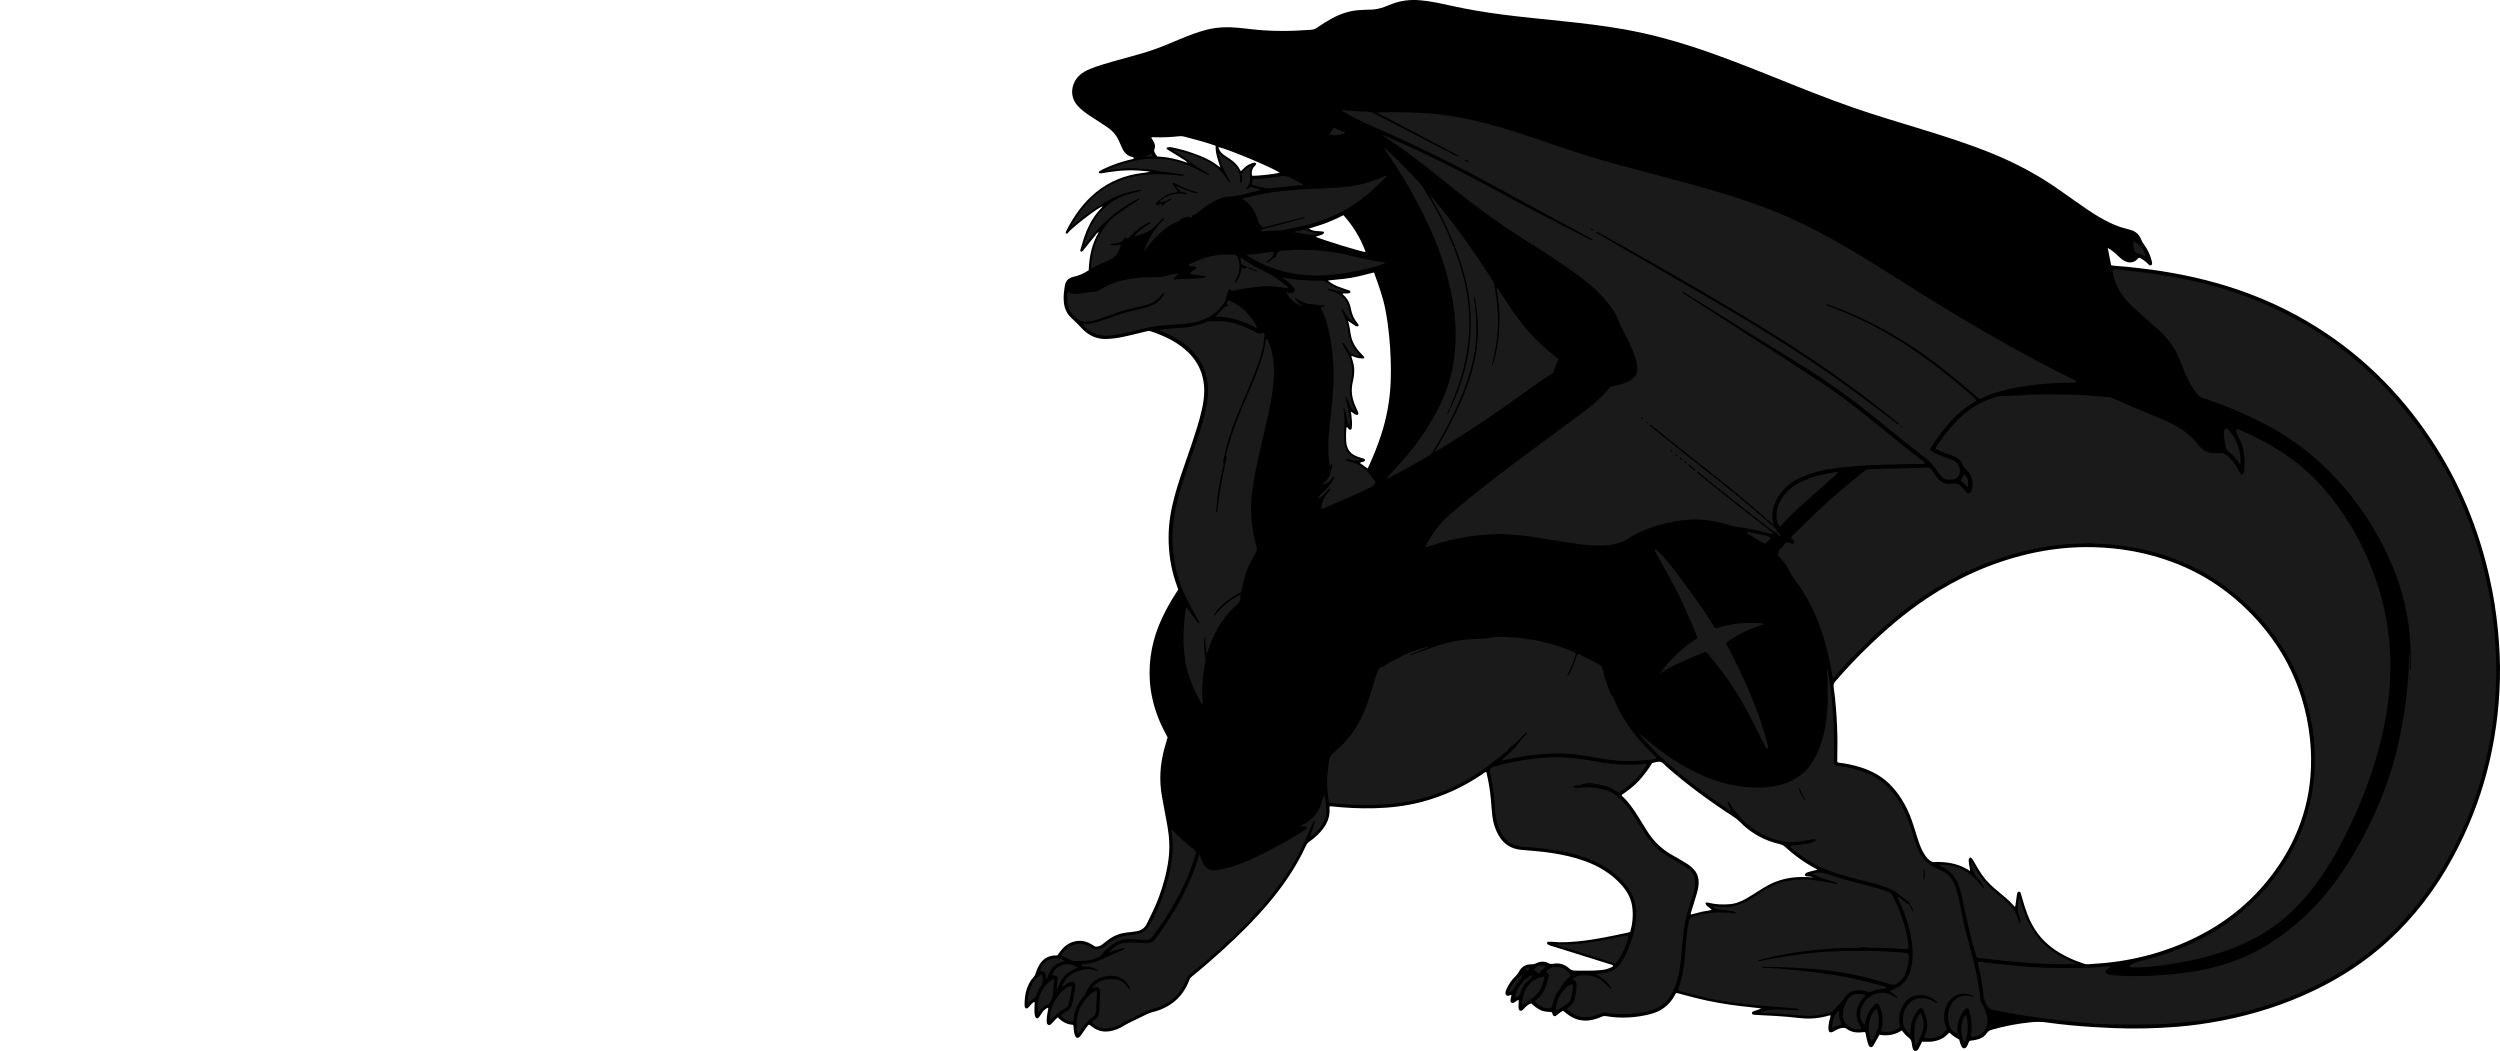 <?xml version="1.0" encoding="utf-8"?>
<!-- Generator: Adobe Illustrator 24.1.2, SVG Export Plug-In . SVG Version: 6.00 Build 0)  -->
<svg version="1.1" id="Layer_1" xmlns="http://www.w3.org/2000/svg" xmlns:xlink="http://www.w3.org/1999/xlink" x="0px" y="0px"
	 viewBox="0 0 6146.82 2584.05" style="enable-background:new 0 0 6146.82 2584.05;" xml:space="preserve">
<style type="text/css">
	.st0{fill:#1A1A1A;}
</style>
<g>
	<path d="M4621.06,2544.32c-4.86,8.64-9.02,16.2-13.36,23.65c-1.8,3.09-3.42,7.15-7.86,6.61c-4.24-0.51-5.36-4.53-6.61-7.99
		c-3.3-9.08-4.72-18.64-6.56-27.53c-2.12-2.26-4.16-1.41-6.06-1.16c-14.66,1.9-28.65,0.54-40.89-8.73
		c-3.32-2.52-6.96-2.07-10.53-1.67c-5.69,0.65-10.91,2.88-15.86,5.74c-2.59,1.5-5.16,3.1-7.92,4.22c-5.54,2.25-9.21,0.06-9.67-5.96
		c-0.64-8.38,0.88-16.59,2.88-24.69c0.78-3.16,1.67-6.28,2.46-9.21c-2.31-1.94-4.29-0.63-5.99-0.13
		c-23.72,6.93-47.97,8.39-72.29,5.46c-35.12-4.23-70.39-5.7-105.65-7.56c-1.33-0.07-2.67-0.05-3.99-0.22
		c-2.35-0.3-4.95-0.78-5.51-3.42c-0.7-3.36,2.18-4.59,4.59-5.62c2.74-1.17,5.64-2,8.5-2.87c3.14-0.95,6.32-1.79,9.53-3.88
		c-17.31-1.95-34.6-3.94-51.92-5.83c-17.89-1.95-35.63-4.81-53.35-7.9c-17.4-3.03-34.66-6.68-51.78-10.9
		c-17.08-4.21-34.05-8.93-50.67-13.32c-3.27,1.38-3.88,4.2-5.12,6.45c-13.1,23.81-32.87,38.71-59.2,45.46
		c-36,9.23-72.28,11.46-108.95,5.2c-4.21-0.72-7.7-0.27-11.48,1.48c-8.18,3.8-16.76,6.42-25.64,8.08
		c-17.39,3.25-33.75,0.71-49.11-8.26c-6.93-4.05-13.04-9.19-19.69-14.42c-4.68,1.74-8.46,4.95-12.34,7.97
		c-1.58,1.23-2.96,2.72-4.61,3.83c-3.86,2.61-6.8,1.75-8.81-2.51c-0.84-1.77-0.42-4.02-2.68-6.14c-8.78-0.82-18.49-0.72-27.41-5.03
		c-8.49-4.11-15.66-9.98-22.53-16.38c-6.36,1.78-10.9,5.55-15.09,9.87c-2.08,2.15-3.99,4.53-6.29,6.4c-4.23,3.44-8.5,1.89-9.61-3.51
		c-0.53-2.57-0.48-5.31-0.4-7.96c0.14-4.23,0.53-8.46,0.81-12.59c-2.63-0.71-4.2,0.64-5.84,1.74c-1.93,1.3-3.74,2.83-5.79,3.91
		c-5.21,2.75-9.42-0.04-8.83-6.05c0.38-3.92,1.52-7.77,2.53-12.66c-3.01,0.77-5.37,1.59-7.8,1.95c-4.37,0.66-7.09-1.74-7.17-6.08
		c-0.07-3.78,1.38-7.19,2.83-10.54c5.24-12.08,12.79-22.59,22.22-31.72c3.14-3.04,5.83-6.21,7.83-10.19
		c6.27-12.44,16.44-18.86,30.54-18.66c4.02,0.06,7.7-0.45,11.51-2.36c10.72-5.37,21.77-5.82,32.53,0.18
		c2.82,1.57,5.32,1.61,8.5,0.99c15.35-2.99,29.25,0.58,40.77,11.2c4.32,3.98,8.85,5.41,14.4,5.46c20.99,0.19,41.99,0.72,62.94-1.23
		c7.66-0.71,15.18-2.16,22.29-5.17c3.3-1.4,6.97-2.41,8.94-5.93c-3.03-2.41-6.76-2.91-10.22-3.99
		c-45.73-14.34-91.49-28.54-137.19-42.95c-5.56-1.75-11.69-2.66-15.81-7.14c-0.16-2.87,1.18-4.31,3.42-4.43
		c3.65-0.19,7.34-0.27,10.97,0.09c21.35,2.15,42.63,0.62,63.85-1.45c40.84-3.99,80.86-12.79,120.91-21.33
		c1.91-0.41,3.72-1.27,5.78-2c5.75-21.27,7.78-42.69,4.24-64.37c-3.45-21.12-14.37-38.45-28.77-53.84
		c-24.19-25.87-53.68-43.43-86.71-55.49c-26.7-9.74-54.31-15.68-82.33-20.04c-25.05-3.9-50.33-5.41-75.52-7.83
		c-24.01-2.31-41.97-13.81-54.16-34.52c-8.76-14.87-13.87-30.99-15.9-48.02c-1.61-13.55-2.52-27.18-3.64-40.78
		c-1.88-22.91-5.9-45.45-11.2-68.13c-4.5,0.78-7.33,3.81-10.54,5.99c-46.18,31.31-96.13,54.27-150.19,68.24
		c-37.94,9.81-76.58,14.19-115.66,15.1c-34.36,0.8-68.62-0.85-102.8-4.46c-1.94-0.2-3.92-0.95-6.43,0.59
		c0,4.83,0.34,10.08-0.07,15.28c-1.06,13.65-6.28,25.78-14.23,36.8c-9.66,13.39-21.63,24.42-35.11,33.83
		c-3.66,2.56-6.37,5.5-8.26,9.63c-23.59,51.59-55.27,97.95-91.71,141.2c-34.64,41.12-72.78,78.82-112.48,114.99
		c-24.64,22.45-49.81,44.28-75.71,65.26c-3.18,2.57-6.02,5.21-7.06,9.32c-0.08,0.32-0.29,0.6-0.4,0.91
		c-16.27,42.25-47.32,67.4-90.7,78.11c-5.25,1.3-10.07,3.28-14.86,5.66c-13.42,6.66-26.91,13.16-40.4,19.67
		c-5.09,2.46-10.03,5.09-14.85,8.11c-10.79,6.73-22.4,11.53-35.19,13.44c-15.35,2.29-29.08-1.08-41.49-10.23
		c-2.68-1.97-5.33-3.98-7.92-5.92c-3.25,0.31-4.49,2.96-6,5c-3.77,5.08-7.27,10.36-10.91,15.54c-1.91,2.72-3.67,5.6-5.88,8.07
		c-5.07,5.67-9.98,4.74-12.72-2.45c-2.03-5.32-2.55-10.99-3.13-16.62c-0.3-2.91,0.39-6.01-1.73-9.3
		c-14.7-0.59-26.87-7.5-36.94-18.22c-4.25,2.52-6.8,6.07-9.78,9.15c-1.85,1.91-3.53,4.01-5.48,5.82c-2.39,2.22-4.78,5.15-8.61,3.28
		c-3.54-1.74-3.63-5.29-3.71-8.66c-0.22-9.05,1.15-17.92,3.03-26.73c0.41-1.93,1.29-3.8,0.3-6.6c-3.98,0.55-6.64,3.4-9.38,5.87
		c-3.74,3.38-6.37,7.67-9.09,11.87c-1.44,2.23-2.83,4.56-4.65,6.46c-2.72,2.85-6.37,2.05-8.07-1.58c-1.43-3.06-1.85-6.35-2.09-9.71
		c-0.52-7.34-0.18-14.65,0.27-21.98c0.1-1.58,0.7-3.26-0.83-5.25c-4.38,1.66-7.1,5.43-10.15,8.78c-2.01,2.21-3.85,4.65-6.17,6.47
		c-2.6,2.05-6.21,0.54-7.01-2.74c-0.47-1.92-0.62-3.96-0.61-5.94c0.07-25.69,5.47-49.63,23.36-69.29c2.14-2.35,3.09-5.04,3.96-7.91
		c2.05-6.71,4.69-13.16,8.22-19.25c9.07-15.66,22.31-24.32,40.7-24.43c1.32-0.01,2.64-0.15,4.43-0.25c2.62-3.57,5.26-7.36,8.1-11
		c8.63-11.06,19.26-19.21,33.07-22.86c15.05-3.98,29.02-1.31,42.24,6.44c2.3,1.35,4.52,2.82,6.75,4.29
		c3.72,2.46,7.72,1.9,11.55,0.72c5.47-1.69,9.99-4.97,14.37-8.74c13.31-11.45,28.24-20.08,45.65-23.56
		c7.16-1.43,14.52-1.89,21.78-2.86c4.29-0.57,8.57-1.19,12.82-1.95c11.02-1.98,18.86-8.6,23.66-18.25
		c10.37-20.86,20.74-41.72,28.93-63.6c11.36-30.35,19.89-61.41,24.19-93.57c3.65-27.31,2.48-54.52-2.28-81.58
		c-4.33-24.58-9.04-49.1-13.58-73.64c-7.28-39.35-4.79-78.25,5.45-116.77c2.56-9.63,5.47-19.16,8.32-29.09
		c-7.29-13.59-14.57-27.44-20.54-41.92c-13.04-31.64-21.19-64.33-23.24-98.66c-3.16-53.08,7.36-103.29,29.56-151.31
		c9.94-21.5,21.49-42.12,34.36-62c1.98-3.06,3.9-6.16,5.97-9.44c-5.45-15.09-10.55-30.19-14.23-45.75
		c-8.36-35.3-11.1-71.08-8.47-107.17c2.48-34.01,10.46-67.02,20.38-99.59c10.87-35.68,24.01-70.6,35.75-105.99
		c8.91-26.86,17.8-53.72,24.14-81.34c3.89-16.93,6.71-34.09,6.39-51.44c-0.74-40.26-16.9-73.61-47.6-99.53
		c-24.79-20.93-53.82-34.18-84.38-44.37c-3.06-1.02-5.83-0.63-8.79,0.09c-16.5,4-32.99,8.01-49.53,11.85
		c-16.24,3.77-32.64,6.58-49.36,7.15c-24.56,0.83-44.9-8.45-61.38-26.19c-7.95-8.56-16.03-16.87-24.75-24.65
		c-11.97-10.68-18.03-24.6-19.49-40.43c-1.23-13.37,0.48-26.64,2.64-39.79c1.92-11.68,8.71-18.97,20.57-21.63
		c13.42-3.01,25.94-8.35,38.04-16.3c1.25-32.25,6.97-63.77,24.61-93.16c-3.59,0.57-4.69,2.72-5.97,4.3
		c-9.44,11.65-18.77,23.39-28.17,35.07c-2.47,3.07-4.51,6.6-7.99,8.41c-3.39-0.98-3.52-3.1-2.78-5.59
		c2.28-7.66,4.43-15.35,6.87-22.95c4.38-13.65,9.58-26.99,16.2-39.73c7.11-13.68,15.79-26.24,26.52-37.37
		c1.52-1.58,3.53-2.79,4.51-6.22c-11.76,5.68-21.43,13.08-31.21,20.21c-9.96,7.26-19.66,14.88-29.25,22.63
		c-9.57,7.73-18.77,15.92-26.69,24.79c-2.77-0.45-3.67-1.66-3.17-3.58c0.42-1.6,1.07-3.16,1.83-4.63
		c18.59-35.82,41.36-68.5,72.96-94.14c33.47-27.15,72.03-42.42,114.79-47.25c5.81-0.66,11.6-1.39,17.33-3.42
		c-8.26-0.78-16.51-1.79-24.78-2.29c-8.64-0.53-17.32-0.83-25.97-0.75c-8.32,0.08-16.66,0.54-24.95,1.29
		c-8.62,0.78-17.16,2.45-25.78,3.12c-7.99,0.63-15.81,4.39-23.9,2.35c-0.79-3.87,1.72-4.78,3.61-5.87
		c8.39-4.82,17.28-8.59,26.25-12.17c16.72-6.67,33.85-12.04,51.42-16.01c1.59-0.36,3.33-0.35,4.53-2.03
		c0.27-2.6-1.97-3.11-3.71-3.49c-12.16-2.65-19.65-10.62-24.7-21.4c-2.4-5.12-4.87-10.23-6.97-15.48
		c-5.76-14.34-15.07-25.88-27.62-34.71c-10.07-7.09-20.44-13.77-30.79-20.45c-9.8-6.32-19.69-12.5-28.89-19.7
		c-5.52-4.32-10.73-8.96-15.41-14.21c-21.49-24.1-14.86-55.13,2.87-73.17c7.86-8,17.54-13.15,27.77-17.36
		c17.88-7.37,36.44-12.7,54.99-18.04c29.42-8.47,59.15-15.81,88.36-25.05c26.39-8.35,51.71-19.39,77.2-30.03
		c21.82-9.11,43.82-17.63,66.82-23.45c25.57-6.47,51.4-7,77.41-4.6c20.56,1.9,41.04,4.88,61.63,6.23
		c33.94,2.24,67.94,2.02,101.89-0.41c4.98-0.36,9.97-0.77,14.96-0.92c5.51-0.17,10.22-1.99,14.78-5.19
		c11.73-8.22,23.86-15.83,36.47-22.67c22.89-12.4,47.07-20.14,73.28-20.83c6.32-0.17,12.65-0.98,18.96-0.82
		c12.89,0.32,25.13-2.41,37.1-6.84c5.3-1.96,10.58-4.01,15.83-6.13c22.99-9.34,46.77-12.25,71.49-10.14
		c26.33,2.25,51.97,8.03,77.64,13.71c41.32,9.15,83,16.04,124.96,21.48c48.56,6.3,97.3,10.9,145.99,16
		c51,5.35,101.95,11.28,152.48,20.2c56.8,10.03,112.47,24.6,167.32,42.36c67.17,21.75,132.79,47.66,198.27,73.92
		c65.49,26.26,130.86,52.81,197.54,75.98c55.65,19.34,112.15,36,168.45,53.27c56.96,17.47,113.7,35.56,169.05,57.79
		c62.07,24.93,120.75,56.02,175.17,95.06c20.84,14.95,41.88,29.64,63.04,44.14c18.42,12.62,37.45,24.27,57.72,33.77
		c12.39,5.81,25.08,10.73,38.42,13.93c3.56,0.85,7.02,2.07,10.57,2.97c12.96,3.28,21.63,11.45,26.49,23.65
		c1.87,4.71,4.27,8.9,7.36,12.91c9.28,12.06,14.96,25.88,18.83,40.49c0.34,1.28,0.55,2.62,0.66,3.94c0.19,2.38,0.16,4.74-2.39,6.05
		c-2.66,1.37-4.48-0.26-6.08-1.96c-4.61-4.86-9.66-9.19-15.36-12.71c-2.52-1.55-4.97-3.34-8.03-3.74c-2.82,0.8-4.03,3.42-6.02,5.12
		c-7.18,6.13-15.13,7.84-24.22,5c-6.9-2.16-12.42-6.31-17.59-11.08c-6.85-6.33-13.44-12.96-21.2-18.23
		c-2.15-1.46-4.4-2.77-8.15-5.12c3,15.21,5.67,28.74,8.34,42.31c1.85,0.54,3.07,1.14,4.33,1.23c21.94,1.51,43.78,3.95,65.63,6.43
		c145.54,16.49,283.92,55.58,411.14,130.05c125.67,73.57,227.29,172.37,307.33,293.61c68.46,103.7,115.15,216.68,142.21,337.86
		c9.44,42.28,16.26,84.96,20.37,128.11c3.76,39.52,5.9,79.09,4.96,118.75c-3.68,155.85-41.1,302.94-115.66,440.14
		c-42.18,77.6-94.94,147.16-160.37,206.8c-53.84,49.08-114.21,88.44-179.72,120c-72.68,35.01-148.9,59.32-228.07,74.62
		c-36.67,7.09-73.59,12.31-110.79,15.27c-51.87,4.12-103.81,5.2-155.83,3.14c-34.64-1.38-69.21-3.58-103.71-6.82
		c-20.22-1.9-40.44-4.16-60.53-7.07c-13.02-1.89-25.89-1.74-38.83-0.44c-32.55,3.27-64.56,9.35-96,18.43
		c-4.97,1.43-8.86,3.53-11.92,8.1c-6.9,10.32-17.55,14.95-29.37,17.17c-4.25,0.8-8.56,1.28-12.81,1.9
		c-2.49,2.13-2.78,5.26-4.05,7.91c-1.28,2.69-2.58,5.47-4.44,7.75c-3.23,3.96-8.03,3.68-10.87-0.63c-1.63-2.46-2.74-5.33-3.74-8.13
		c-1.12-3.12-1.85-6.38-2.89-10.09c-8.24-4.41-16.47-9.4-23.85-16.96c-5.15,3.73-8.93,8.93-14.26,12.19
		c-5.16,3.15-10.56,5.72-16.36,7.31c-6.1,1.67-12.28,3.01-18.7,2.88c-5.98-0.13-11.95-0.03-18-0.03c-2.72,5.46-5.13,10.57-7.8,15.53
		c-1.89,3.51-3.92,7.54-8.69,7.14c-5.51-0.46-6.25-5.51-7.31-9.56c-1.51-5.76-1.18-12.34-3.9-17.35c-2.54-4.69-8.21-7.6-12.15-11.63
		c-3.46-3.54-6.44-7.55-10.02-11.8C4659.19,2544.67,4640.79,2547.48,4621.06,2544.32z M4963.87,2192.11
		c2.81,0.34,3.96,2.4,4.73,4.62c1.08,3.14,1.92,6.37,2.82,9.57c4.04,14.43,8.39,28.74,13.77,42.74
		c12.89,33.48,33.07,61.46,62.2,82.66c23.38,17.01,49.39,28.74,76.68,37.91c3.58,1.2,7.13,1.39,10.82,1.17
		c24.6-1.46,49.13-3.51,73.55-7.07c60.01-8.75,117.64-25.55,172.83-50.58c92-41.73,167.09-103.69,223.28-187.97
		c43.51-65.27,69.49-136.87,76.13-215.14c2.62-30.91,2.17-61.86-1.01-92.79c-3.66-35.57-10.79-70.36-21.57-104.42
		c-24.04-76.01-64.57-142.23-119.47-199.73c-55.34-57.96-120.1-102-195.29-130.32c-63.57-23.94-129.4-35.82-197.23-37.4
		c-54.26-1.26-107.72,4.66-160.49,17.11c-88.43,20.85-170.09,57.29-245.76,107.34c-56.07,37.09-106.71,80.8-154.53,127.88
		c-25.18,24.79-49.32,50.56-72.44,77.29c-3.67,4.24-5.35,8.14-4.48,14.27c4.57,32.32,7.05,64.87,8.42,97.48
		c1.13,26.97,1.12,53.97,0.42,80.96c-0.06,2.25-0.7,4.7,1.61,6.96c0.87,0.18,2.12,0.54,3.41,0.69c16.57,1.93,32.82,5.42,48.82,10.14
		c32.29,9.53,60.62,25.45,83.13,51.01c21.23,24.11,36.22,51.77,46.75,81.91c5.16,14.76,9.5,29.8,14.29,44.69
		c3.47,10.78,7.34,21.42,12.76,31.41c4,7.37,8.79,14.14,15.13,19.72c4.1,3.6,8.34,6.28,14.34,5.37c4.23-0.64,8.65-0.27,12.98-0.1
		c24.67,0.95,48.19,5.96,69.26,19.65c1.24,0.81,2.43,2.32,4.31,1.37c-4.87-27.24-4.87-27.24-0.14-32.67
		c4.92,2.94,4.97,2.91,7.51,7.23c4.2,7.19,8.3,14.44,12.49,21.63c10.67,18.32,24.12,34.29,40.4,47.88
		c8.95,7.47,17.83,15.03,26.77,22.53c6.91,5.79,13.37,12.02,19.35,18.77c1.16,1.31,1.75,3.79,4.55,2.79
		c1.34-9.5,2.67-19.03,4.04-28.56C4959.5,2196.75,4960.15,2193.46,4963.87,2192.11z M3987.05,1954.65c0.87,1.47,1.19,2.46,1.85,3.08
		c16.04,14.87,28.22,32.73,39.65,51.17c6.84,11.03,13.73,22.04,20.53,33.1c16.04,26.1,37.29,46.68,64.26,61.38
		c10.22,5.58,20.2,11.61,30.17,17.63c7.43,4.48,14.42,9.59,20.42,15.93c6.59,6.96,10.68,14.99,12.06,24.65
		c1.69,11.9-0.61,23.27-3.74,34.46c-4.29,15.37-9.39,30.52-14.07,45.78c-0.65,2.12-1.98,4.33-0.19,6.75
		c8.3-2.17,16.65-4.31,24.98-6.53c8.34-2.23,17.26-1.99,25.82-5.29c-5.57-5.95-14.02-8.09-15.6-16.6c3.73-2.27,6.96-0.74,10.1-0.02
		c16.06,3.69,32.35,4.32,48.67,3.06c15.55-1.2,29.79-6.88,43.09-14.75c12.03-7.11,23.75-14.75,35.61-22.16
		c11.87-7.42,24.04-14.23,37.23-19.09c23.13-8.53,47.08-11.59,71.6-10.89c5.25,0.15,10.5,0.45,17.39,0.76
		c-4.39-2.21-7.45-1.59-10.37-1.93c-3.27-0.38-6.7-0.23-9.15-3.02c2.17-6.91,2.17-6.91,30.9-13.55c-0.8-0.75-1.39-1.6-2.2-2.02
		c-28.85-14.98-54.85-34.01-78.85-55.82c-3.13-2.85-6.6-4.23-10.57-5.12c-38.34-8.64-71.44-26.81-98.9-54.98
		c-4.46-4.58-9.3-8.45-14.64-11.91c-58.18-37.74-114.12-78.48-166.23-124.34c-4.46-3.93-8.07-9.66-13.87-11.07
		c-6.08-1.49-12.47,1.12-18.69,2.17c-0.63,0.11-1.22,0.49-2.16,0.89c-9.48,15.36-20.36,30.05-32.79,43.56
		C4016.92,1933.44,4002.29,1944.34,3987.05,1954.65z M3321.42,1011.81c0.5,3.41,0.83,5.36,1.06,7.32
		c1.26,10.58,2.63,21.16,1.33,31.85c-0.33,2.75-0.88,5.28-3.66,5.72c-4.7-0.2-5.12-5.2-8.64-6.72c-0.57,1.34-1.2,2.2-1.27,3.12
		c-0.9,10.97-1.08,21.96-0.27,32.95c1.44,19.53,11.67,32.02,30.42,37.6c4.15,1.23,8.24,2.64,12.37,3.94
		c2.03,0.64,3.56,1.68,3.68,4.01c-0.33,0.6-0.56,1.26-0.98,1.73c-3.04,3.43-8.39,1.59-11.77,5.11c6.26,4.45,12.37,8.78,18.92,13.43
		c1.92-3.99,3.55-7.25,5.07-10.55c10.29-22.41,19.19-45.37,27.03-68.74c14.92-44.49,23.16-90.18,24.74-137.08
		c1.23-36.68-0.37-73.26-3.92-109.77c-2.1-21.54-5.06-42.94-9.16-64.21c-5.88-30.55-16.54-59.61-27.02-88.73
		c-0.45-1.25-0.98-2.5-2.29-2.7c-12.46,3.18-24.63,6.54-36.93,9.35c-12,2.74-24.14,4.91-36.41,6.19
		c-12.37,1.29-24.75,2.55-38.83,4.01c9,7.87,18.03,11.96,27.2,15.64c7.4,2.96,15.06,5.3,22.62,7.88c2.49,0.85,5.26,1.26,5.98,5.23
		c-5.47,5.33-13.06,1.92-19.38,3.7c0.23,0.91,0.18,1.75,0.56,2.06c11.47,9.3,17.25,21.68,19.87,35.9
		c2.33,12.66,7.28,24.17,15.57,34.17c1.62,1.95,3.81,3.85,2.83,7.41c-5.04,2.46-8.54-1.31-12.21-3.55c-4.02-2.44-7.72-5.4-13.5-9.52
		c3.4,11.89,4.91,21.7,6.3,31.53c2.36,16.68,9.7,31.02,20.58,43.66c3.47,4.04,7.26,7.81,10.87,11.72c1.32,1.43,3.11,2.72,1.72,5.5
		c-8.96,1.23-17.54-1.1-26.01-4.17c-1.73-0.63-3.36-2.38-5.37-0.38c1.21,3.78,2.43,7.57,3.63,11.38
		c3.79,11.98,4.35,24.21,2.71,36.57c-0.66,4.94-1.54,9.88-2.71,14.72c-4.87,20.24-2.27,39.66,6.07,58.51
		c2.16,4.87,4.37,9.72,6.44,14.63c1.03,2.44,1.96,5.01-0.56,7.65C3331.33,1021.17,3327.86,1014.89,3321.42,1011.81z M2988.92,358.71
		c-0.49-0.3-0.99-0.76-1.58-0.97c-25.22-8.54-50.89-15.52-76.68-22.08c-3.57-0.91-7.18-1.09-10.89-0.69
		c-21.88,2.36-43.81,3.39-65.82,2.31c-0.91-0.04-1.85,0.37-3,0.61c0.17,3.05,2.39,4.83,3.74,7.02c4.35,7.08,7.12,14.37,3.53,22.64
		c-1.04,2.4-0.42,4.51,0.61,6.68c1.72,3.6,3.64,7.07,6.74,10.62c24.59,0.93,48.81,6.25,73.4,15.18c-1.77-3.76-4.17-4.89-6.22-6.2
		c-9.55-6.06-19.2-11.98-28.82-17.93c-4.24-2.62-8.56-5.13-12.76-7.84c-1.64-1.06-3.35-2.33-2.59-4.79
		c7.17-2.47,7.2-2.59,27.91,2.39c9.04,2.18,18.02,4.72,26.87,7.58c9.17,2.96,18.2,6.38,27.2,9.81c8.71,3.32,17.04,7.48,25.23,11.96
		c8.23,4.5,15.62,10.32,24.72,16.79C2994.73,393.21,2988.11,376.76,2988.92,358.71z M3357.83,619.86
		c-12.48-34.52-30.75-64.16-54.59-90.69c-14.12,6.93-27.63,13.26-41.54,18.7c-13.98,5.47-28.58,9.15-43.43,14.3
		c11.95,8.14,25.26,5.07,36.08,7.6c1.66,2.17,1.21,3.28,0.59,3.91c-5.4,5.51-13.41,5.23-20.15,8.57
		C3256.72,591.32,3345.35,618.59,3357.83,619.86z M2995.27,361.64c3.67,9.78,6.6,13.95,14.26,19.51
		c5.11,3.71,10.55,6.98,15.77,10.55c10.05,6.87,18.48,15.23,23.91,26.31c0.54,1.09,0.74,2.67,2.2,2.4c2.88-2.76,5.53-5.26,8.13-7.81
		c6.6-6.48,14.55-10.44,23.48-12.52c2.48-0.58,4.64-0.16,5.59,3.03c-1.9,4.82-7.37,7.49-8.95,12.75c-1.6,5.36-3.15,10.76-0.74,16.18
		c12.38,0.69,54.72-3.94,67.45-7.3C3131.04,413.16,3016.46,365.09,2995.27,361.64z"/>
</g>
<g>
	<path class="st0" d="M4368.3,1308.87c-4.32,0.29-7.37-2.33-10.62-4.56c-4.58-3.15-8.3-7.51-13.57-9.7c-5.29-5.58-11.47-10.01-18-14
		c-5.36-5.49-11.48-9.99-18-13.99c-5.36-5.51-11.29-10.28-18.02-14.03c-8.63-8.21-17.9-15.6-27.97-21.97
		c-2.79-3.36-6-6.2-10.02-8.02c-2.76-3.36-5.96-6.17-9.97-7.97c-2.79-3.36-6.01-6.2-10.02-8.03c-2.84-3.28-6.16-5.96-10.01-7.98
		c-2.81-3.31-6.15-5.98-10-8c-2.75-3.4-5.98-6.19-9.99-8.02c-2.77-3.36-5.96-6.2-10-7.96c-2.79-3.35-5.94-6.25-10-8
		c-2.68-3.09-5.28-6.31-11.14-7.03c3.25,4.34,5.9,7.1,9.58,8.76c2.82,3.31,6.11,6.02,10,8c2.73,3.4,5.95,6.18,9.96,7.99
		c2.75,3.4,5.98,6.2,10.02,7.99c2.76,3.39,5.95,6.23,10,8c2.75,3.39,5.96,6.21,9.98,8.01c2.79,3.36,5.99,6.21,10.02,8.02
		c2.74,3.39,5.97,6.17,9.97,7.97c2.79,3.37,5.99,6.21,10.02,8.03c8.73,8.08,17.89,15.62,27.97,21.97
		c5.33,5.55,11.27,10.3,18.02,14.02c5.37,5.47,11.24,10.31,18,14c5.37,5.47,11.24,10.31,18,14c4.91,6.25,12.85,9.18,17.86,15.7
		c-3.01,1.61-5.45,0.48-7.99-0.19c-28.32-7.5-56.96-13.33-86.01-17.21c-5.23-0.7-10.41-2.2-15.47-3.79
		c-18.76-5.9-37.77-10.16-57.42-12.29c-34.97-3.79-69.03,0.82-102.74,9.27c-32.48,8.14-63.25,20.41-91.5,38.81
		c-10.67,6.95-23.28,9.67-35.7,12.22c-14.47,2.97-29.15,2.62-43.78,2.17c-25.64-0.79-50.9-5.02-76.18-9.03
		c-23.96-3.8-47.92-7.65-71.92-11.21c-14.13-2.09-28.28-4.36-42.51-5.28c-18.24-1.19-36.5-3.47-54.81-2.18
		c-18.55,1.3-37.13,2.14-55.6,4.73c-37.36,5.24-73.78,14.14-109.37,26.55c-0.92,0.32-1.96,0.29-2.95,0.42
		c-1.94-1.56-0.57-3.16,0.08-4.43c14.56-28.45,33.18-53.78,57.46-74.78c58.72-50.78,120.26-98.01,182.54-144.28
		c45.98-34.16,92.18-68.02,138.14-102.21c20.31-15.11,40.26-30.72,58.01-48.87c4.65-4.75,8.98-9.84,13.13-15.03
		c2.65-3.31,5.58-5.06,9.88-5.87c13.07-2.47,25.99-5.58,37.99-11.76c5.72-2.95,10.61-6.75,15.1-11.3
		c4.71-4.77,6.94-10.28,7.16-16.98c0.41-12.27-3.11-23.72-6.98-35.06c-6.15-18-14.32-35.15-23.12-51.97
		c-6.01-11.48-12.17-22.79-16.73-35.06c-7.28-19.58-19.85-36.08-33.39-51.79c-21.9-25.41-48-46.04-74.97-65.64
		c-31.81-23.12-64.81-44.48-98.15-65.3c-69.86-43.63-137.07-90.92-201.02-142.87c-37.99-30.86-76.21-61.46-115.82-90.27
		c-18.57-13.51-37.67-26.24-57.23-39.46c3.67-0.51,6,1.47,8.52,2.57c65.37,28.4,129.7,58.99,193.02,91.67
		c37.27,19.24,73.97,39.56,110.97,59.32c27.6,14.74,55.18,29.54,82.94,43.97c37.22,19.34,74.6,38.37,111.94,57.47
		c3.1,1.58,6.16,3.54,10.87,3.95c-2.85-4.24-6.45-5.47-9.52-7.14c-48.23-26.28-96.55-52.42-144.83-78.62
		c-36.58-19.84-73.09-39.82-109.72-59.55c-21.1-11.37-42.3-22.56-63.63-33.5c-23.11-11.85-46.32-23.51-69.66-34.87
		c-48.78-23.75-98-46.57-147.79-68.11c-22.65-9.8-44.75-20.54-65.85-33.33c-2.22-1.35-4.42-2.74-6.75-4.19
		c0.86-0.68,1.34-1.38,1.75-1.34c11.23,1.02,22.44,2.32,33.68,3.12c8.3,0.59,16.65,0.78,24.97,0.65c6.17-0.1,11.86,1.03,17.31,3.85
		c30.16,15.59,60.35,31.14,90.53,46.71c9.47,4.89,18.92,9.81,28.38,14.7c18.92,9.8,37.83,19.61,56.77,29.36
		c2.65,1.37,5.46,2.43,8.2,3.63c9.01,6.36,20.37,11.7,28.21,12.36c-9.97-5.67-17.76-10.86-26.71-14.05
		c-6.25-5.13-13.77-8.06-20.79-11.79c-48.79-25.96-97.7-51.7-146.57-77.5c-2.04-1.08-4.33-1.79-5.63-4.02
		c0.7-2.33,2.72-1.51,4.14-1.5c24.32,0.06,48.66-0.28,72.97,0.49c22.24,0.7,44.53,1.82,66.65,4.16
		c50.37,5.33,99.7,16.1,148.32,30.22c48.26,14.02,95.81,30.21,143.33,46.5c49.41,16.94,99.2,32.73,149.6,46.45
		c57.75,15.72,115.68,30.8,173.45,46.48c35.94,9.76,71.74,20.03,107.3,31.15c34,10.64,67.58,22.43,100.76,35.34
		c26.06,10.14,51.61,21.51,76.79,33.69c58.84,28.46,115.28,61.2,170.7,95.73c45.51,28.36,90.71,57.2,136.28,85.46
		c64.81,40.19,130.38,79.09,196.93,116.36c53.76,30.11,108.17,58.94,163.46,86.14c2.05,1.01,4.02,2.17,6.29,3.41
		c-2.99,3.59-6.62,3.26-10.13,3.31c-10.99,0.14-22-0.02-32.98,0.46c-20.92,0.91-41.75,2.82-62.56,5.2
		c-19.53,2.24-38.88,5.35-58.04,9.54c-24.11,5.27-47.61,12.58-70.01,23.12c-1.48,0.69-3.04,1.19-4.41,1.72
		c-3.87-1.39-6.59-3.88-9.29-6.3c-48.48-43.36-99.38-83.62-153.37-119.92c-29.59-19.89-60.27-37.96-91.93-54.43
		c-34.91-18.16-70.93-33.67-107.66-47.64c-5.2-1.98-10.56-3.56-16.02-5.39c-0.14,3.66,2.37,3.79,4.24,4.49
		c37.48,13.94,74.07,29.89,109.58,48.29c41.17,21.33,80.54,45.59,118.42,72.31c42.5,29.97,82.94,62.54,122.11,96.7
		c5.4,4.71,11.72,8.73,15.84,16.04c-16.15,9.85-31.59,20.11-45.32,32.8c-13.5,12.48-25.67,26.09-37.02,40.46
		c-11.53,14.61-22.15,29.89-31.77,44.94c0.68,4.41,3.39,5.73,5.95,7.36c9.36,5.94,19.68,9.7,30.02,13.4
		c6.26,2.24,12.64,4.2,18.8,6.7c12.64,5.12,17.94,15.28,18.39,28.33c0.35,10.19-7.05,18.77-17.15,19.87
		c-4.29,0.47-8.65,0.33-12.98,0.25c-5.59-0.11-10.28-2.43-14.21-6.35c-4.27-4.25-7.98-8.95-11.16-14.06
		c-8.19-13.16-18.55-24.36-30.86-33.71c-48.82-37.06-95.53-76.74-143.48-114.88c-48.55-38.61-99.32-74.03-151.69-107.24
		c-43.04-27.29-86.92-53.18-130.19-80.08c-44.4-27.61-88.6-55.55-132.92-83.29c-3.94-2.47-8.11-4.57-12.17-6.84
		c-4.92-4.02-10.2-7.47-16.07-9.95c-2.63-2.13-5.05-4.67-9.73-4.85c1.88,4.29,5.03,5.46,8.23,6.56c4.86,4.09,10.03,7.67,15.99,10.01
		c3.83,3.79,8.62,6.22,13.08,9.1c38.61,24.9,77.29,49.67,115.87,74.62c58.7,37.95,117.49,75.76,175.95,114.08
		c54.07,35.44,105.23,74.82,155.26,115.73c33.23,27.17,66.24,54.65,100.62,80.39c4.14,3.1,8.71,5.96,11.65,10.19
		c-1.31,2.99-3.59,2.21-5.41,2.24c-10.65,0.17-21.31,0.11-31.97,0.34c-30.26,0.66-60.55,0.93-90.77,2.36
		c-15.89,0.75-31.83,1.39-47.72,2.93c-13.89,1.35-27.78,2.62-41.61,4.45c-29.78,3.94-58.99,10.3-86.52,22.68
		c-22.9,10.3-42.46,24.93-55.98,46.58c-7.47,11.96-13.06,24.68-14.65,38.92c-0.97,8.68-0.96,17.28,1.47,25.74
		c0.56,1.94,1.14,3.84,0.29,5.83c-4.71-5.37-9.89-10.21-15.99-13.99c-4.08-4.71-8.54-8.97-14.04-12.03c-3.94-4.84-8.56-8.9-14-12
		c-3.92-4.84-8.56-8.86-13.95-12c-3.37-4.1-7.25-7.58-12.02-9.98c-3.37-4.11-7.23-7.62-12.02-10.02c-3.35-4.1-7.23-7.58-11.97-10.02
		c-9.94-9.54-20.67-18.1-31.97-25.97c-2.79-3.36-6.01-6.2-10.03-8.03c-2.77-3.37-5.99-6.18-10-8c-12.11-10.68-24.51-21-37.97-29.97
		c-2.79-3.36-6-6.19-10.02-8.03c-12.12-10.68-24.49-21.02-37.97-29.97c-2.76-3.38-5.98-6.19-10-8c-2.76-3.38-5.98-6.19-10-8
		c-2.8-3.35-5.99-6.22-10.05-8c-6.44-7.07-14.08-12.67-21.96-17.97c-2.81-3.33-6.15-6-10.03-7.98c-2.65-3.13-5.26-6.32-11.13-7.06
		c3.27,4.34,5.91,7.12,9.62,8.74c2.9,3.21,5.89,6.3,9.98,8.02c6.64,6.82,13.94,12.84,21.96,17.96c2.9,3.22,5.98,6.23,10.01,8.05
		c2.75,3.39,5.99,6.18,10,8c2.75,3.39,5.99,6.18,10,8c8.06,8.35,17.89,14.57,26.7,22.01c3.5,2.95,6.83,6.28,11.27,7.96
		c2.79,3.37,5.99,6.21,10.02,8.03c8.06,8.35,17.89,14.57,26.71,22.01c3.5,2.95,6.83,6.28,11.27,7.96c2.74,3.4,5.99,6.18,10,8
		c2.79,3.36,5.99,6.21,10.02,8.02c9.89,9.6,20.68,18.1,31.98,25.97c3.26,4.21,7.36,7.43,12.01,9.98c3.49,3.96,7.33,7.5,12.02,10.03
		c3.32,4.15,7.25,7.56,11.99,10.02c3.9,4.87,8.63,8.78,13.98,11.95c4.01,4.77,8.6,8.86,14,12c3.95,4.86,8.58,8.92,14.03,12.03
		c4.54,5.57,9.81,10.31,16,14c2.14,2.36,4.17,4.84,6.45,7.06c2.4,2.33,3.99,4.94,4.16,8.32
		C4368.87,1308.12,4368.59,1308.5,4368.3,1308.87z M4660.47,1038.36c1.99,2.46,4.12,4.66,8.69,5c-1.94-3.74-4.08-5.67-7.13-6.71
		c-2.78-3.35-5.95-6.22-9.97-8.02c-7.33-7.32-15.84-13.2-23.94-19.58c-58.1-45.79-117.88-89.29-179.45-130.29
		c-27.72-18.46-55.81-36.36-83.98-54.12c-56.06-35.34-113.12-69.03-170.33-102.49c-76.46-44.71-153.29-88.77-230.62-131.95
		c-8.4-4.69-16.46-10.12-25.58-13.49c-4.15-3.05-8.14-6.51-15.5-6.46c5.21,4.04,9.22,6.69,13.9,8.24c2.15,1.55,4.2,3.28,6.48,4.61
		c17.55,10.2,35.16,20.3,52.73,30.46c56.75,32.82,113.54,65.6,170.24,98.51c58.15,33.75,116.12,67.8,173.32,103.17
		c53.52,33.1,106.46,67.1,158.03,103.15c47.48,33.19,93.99,67.73,140,102.94c4.2,3.21,8.1,6.95,13.09,9.05
		C4653.12,1033.89,4656.61,1036.34,4660.47,1038.36z M4160.08,1148.67c-2.83-2.84-5.21-6.41-11.06-6.97
		c3.19,4.25,5.85,7.01,9.55,8.64c2.85,2.86,5.23,6.5,11.06,6.86C4166.72,1152.79,4163.64,1150.47,4160.08,1148.67z M3610.92,398.98
		c0.38-0.3,0.75-0.46,0.86-0.72c0.09-0.22-0.02-0.67-0.2-0.84c-3.03-2.66-6.27-4.81-12.04-4.92
		C3603.67,396.39,3607.18,397.97,3610.92,398.98z M4128.84,1124.73c1.61,3.05,3.33,6.14,8.06,5.96
		C4134.93,1126.99,4132.57,1125.04,4128.84,1124.73z M3909.49,562.12c3.36,3.72,5.61,5.34,9.42,4.56
		C3916.64,563.58,3914.1,562.64,3909.49,562.12z M4124.77,1120.9c-1.46-2.86-2.68-4.64-5.53-4.48
		C4119.43,1119.68,4121.15,1120.73,4124.77,1120.9z M4047.59,1036.14c1.24,4.25,1.24,4.25,5.08,4.05
		C4051.52,1038.16,4050.09,1036.5,4047.59,1036.14z M4673.03,1046.37c0.43,2.7,1.33,4.13,4.1,4.1
		C4677.57,1047.56,4675.8,1046.93,4673.03,1046.37z M4040.16,1030.81c-0.79-3.18-2.37-4.06-6.34-4.31
		C4036.17,1029.11,4036.81,1031.08,4040.16,1030.81z M4107.12,1106.41c0.55,3.61,2.26,4.36,4.96,4.57
		C4111.53,1107.98,4110.11,1106.85,4107.12,1106.41z M4148.44,1139.28c-3.27-2.62-4.13-5.37-7.69-4.91
		C4141.51,1137.42,4143.06,1138.97,4148.44,1139.28z"/>
	<path class="st0" d="M4403.75,1323.24c0.34-3.91,3.18-5.93,5.49-8.24c47.08-47.14,95.59-92.73,147.42-134.68
		c9.06-7.33,18.2-14.56,27.14-22.04c3.79-3.17,7.87-4.32,12.77-4.6c28.26-1.6,56.57-1.1,84.81-2.28
		c16.28-0.68,32.58-0.73,48.85-1.46c1.33-0.06,2.68,0.03,3.99-0.17c7.84-1.22,13.25,1.91,17.41,8.6c3.85,6.2,8.24,12.12,12.82,17.82
		c8.95,11.16,21.32,15.35,34.75,12.83c9.94-1.87,16.86,1.41,23.45,7.43c2.92,2.67,5.22,6.03,7.78,9.09
		c1.49,1.79,2.73,3.84,4.45,5.38c4.22,3.77,8.55,2.89,11.55-2.22c2.07-3.52,2.8-7.51,3.19-11.47c1.59-16.16-2.87-30.37-14.44-41.98
		c-4.75-4.77-8.73-9.8-11.38-16.14c-3.22-7.68-9.72-12.5-17.08-16.11c-6.9-3.38-14.17-5.76-21.47-8.09
		c-8.89-2.84-17.47-6.37-25.08-10.97c-1.36-2.65-0.23-4.36,0.87-6.02c20.88-31.53,44.24-60.92,73.97-84.69
		c21.06-16.84,45.02-28.29,70.46-36.76c4.71-1.57,9.62-2.27,14.7-2.41c17.62-0.49,35.25-1.42,52.8-2.6
		c39.29-2.64,78.55-1.6,117.82-1.07c23.9,0.32,47.8,2.24,71.65,4.04c7.27,0.55,14.53,1.62,21.85,1.75c3.44,0.06,6.57,1.17,9.58,2.55
		c41.18,18.82,83.4,35.18,124.9,53.25c16.79,7.31,33.14,15.54,48.31,25.96c13.27,9.11,25.25,19.57,35.22,32.26
		c2.26,2.88,4.5,5.8,6.98,8.48c9.02,9.71,20.05,15.23,33.45,15.45c6,0.1,12.02,0.35,17.99-0.12c5.06-0.4,8.93,1.3,12.82,4.25
		c13.61,10.31,23.11,23.8,30.84,38.75c1.37,2.65,2.59,5.43,4.37,7.79c2.09,2.78,5.45,2.26,7.5-0.64c1.25-1.76,1.29-3.71,1.51-5.69
		c3.39-30.5,0.3-59.84-15.53-86.9c-2.9-4.95-4.51-10.14-3.9-15.91c3.67-1.09,6.26,0.48,8.95,1.65
		c52.1,22.68,101.83,49.44,146.04,85.57c31.33,25.61,58.99,54.79,83.61,86.86c46.88,61.05,82.32,128.22,106.65,201.19
		c17.13,51.38,27.96,104.09,32.04,158.16c2.64,34.95,2.28,69.82-0.62,104.74c-5.26,63.35-18.6,125.01-37.51,185.62
		c-20.6,66.01-47.59,129.34-79.36,190.66c-21.95,42.36-47.13,82.72-76.85,120.18c-36.64,46.19-79.66,84.91-131.59,113.29
		c-24,13.12-48.92,24.2-74.74,33.25c-42.18,14.78-85.41,25.34-129.53,32.39c-21.67,3.46-43.37,6.4-65.27,8.24
		c-12.98,1.09-25.88,1.5-38.85,1.19c-2.01-0.05-2.01-0.12-5.75-2.63c0.17-2.49,2.32-3.1,4-3.99c7.97-4.22,16.3-7.64,25.06-9.74
		c43.16-10.33,85.06-24.37,125.29-43.13c45.81-21.37,88.3-48.07,126.72-81.02c44.11-37.84,80.93-81.85,110.4-131.96
		c30.03-51.08,50.12-105.73,58.92-164.44c4.25-28.39,6.52-56.92,5.68-85.6c-1.38-46.82-8.66-92.75-22.04-137.68
		c-8.48-28.47-19.32-56.06-32.67-82.56c-16.52-32.81-36.32-63.6-59.39-92.24c-14.01-17.39-28.62-34.28-44.69-49.78
		c-37.08-35.78-77.78-66.7-123.34-91.07c-47.91-25.63-98.54-43.43-151.77-54.07c-23.17-4.63-46.45-8.11-70.01-10.2
		c-11.97-1.06-23.88-1.53-35.86-1.79c-4.96-0.11-9.96-1.68-14.85-1.3c-19.22,1.47-38.53,0.82-57.74,2.91
		c-12.22,1.33-24.44,2.57-36.64,4.18c-33.06,4.36-65.45,11.78-97.4,21.13c-36.79,10.77-72.42,24.62-107.24,40.68
		c-36.38,16.78-71.05,36.57-104.42,58.61c-33.1,21.87-64.13,46.5-94.29,72.28c-32.96,28.18-63.34,59.04-93.69,89.92
		c-11.89,12.09-22.78,25.16-34.08,37.83c-1.11,1.24-1.88,2.77-3.3,4.9c-3.25-3.93-3.17-7.33-3.67-10.34
		c-5-30.26-11.71-60.13-20.57-89.5c-6.45-21.38-14.46-42.17-23.59-62.55c-13.27-29.63-29.81-57.27-49.43-83.1
		c-4.87-6.4-8.85-13.42-12.15-20.63c-5.11-11.15-13.2-19.91-20.9-29.06c-2.78-3.3-5.71-6.48-8.58-9.73c1.6-1.98,2.71,1.52,4.13,0.14
		c-1.59-7.2-1.63-7.24,3.29-12.77c3.99-4.47,8.4-8.6,12.06-13.32c2.72-3.5,5.61-4.34,9.52-2.92c2.19,0.79,4.39,1.54,6.58,2.33
		c2.43,0.88,4.69,0.85,6.04-1.69c1.3-2.44,0.14-4.47-1.56-6.28C4407.59,1326.61,4404.7,1325.84,4403.75,1323.24z"/>
	<path class="st0" d="M4864.1,2364.74c5.67,0.49,11.59,0.7,17.41,1.56c17.1,2.5,34.29,4.2,51.49,5.73
		c19.18,1.71,38.35,3.6,57.52,5.33c3.64,0.33,7.33,0.13,10.98,0.42c39.9,3.1,79.87,2.24,119.82,2.19
		c18.95-0.02,37.85-1.42,56.68-3.76c3.58-0.44,7.27-0.06,11.13-0.06c-0.22,2.97-3.21,2.9-4.76,4.29c-1.73,1.54-3.89,2.6-5.52,4.22
		c-3.8,3.78-3.19,7.01,1.52,9.4c4.56,2.31,9.63,2.81,14.5,3.4c18.85,2.27,37.82,2.68,56.79,2.38c1.67-0.03,3.33-0.24,4.99-0.17
		c20.33,0.87,40.58-1.21,60.82-2.34c16.2-0.9,32.38-3.03,48.54-5c23.8-2.9,47.34-6.95,70.65-12.45
		c31.51-7.44,61.98-17.83,91.34-31.56c48.07-22.48,91.12-52.3,130.43-87.81c50.12-45.28,91.12-97.85,125.61-155.7
		c35.93-60.27,65.67-123.54,88.57-189.78c10.85-31.38,19.31-63.68,26.37-96.26c9.46-43.67,16.26-87.75,20.36-132.21
		c2.26-24.52,3.93-49.13,3.44-73.81c-0.04-2.25,0.25-4.51,1.15-6.76c1.24,13.76,0.61,27.56,1.12,41.64c2.8-1.05,2.25-2.87,2.24-4.24
		c-0.17-19.32,0.19-38.67-0.75-57.96c-3.22-66.14-17.91-129.78-43.06-190.99c-30.13-73.34-71.45-139.86-123.26-199.8
		c-38.75-44.83-82.63-84.03-132.03-116.85c-36.99-24.58-76.33-44.86-116.93-62.75c-30.48-13.43-61.49-25.53-93.2-35.73
		c-6.68-2.15-11.65-5.67-15.99-11.09c-15.39-19.21-26.35-40.75-34.91-63.68c-5.71-15.29-11.72-30.48-19.84-44.69
		c-10.66-18.67-24.46-34.84-40.43-49.14c-21.32-19.11-43.21-37.61-64.1-57.17c-24.34-22.8-42.06-49.8-48.17-83.33
		c-0.42-2.28-1.34-4.52,0.58-6.82c2.87-1.92,6.4-1.59,9.49-0.88c9.8,2.24,19.84,1.99,29.73,3.05c41.32,4.45,82.4,10.29,123.26,17.94
		c48.48,9.07,96.07,21.41,142.69,37.47c63.49,21.87,123.97,50.2,181.4,85.05c48.56,29.47,93.87,63.33,135.85,101.55
		c66.42,60.47,122.92,129.21,169.98,205.72c17.81,28.96,34.28,58.66,48.95,89.33c26.5,55.41,47.8,112.78,64.03,172.02
		c9.34,34.07,16.89,68.53,22.67,103.37c5.94,35.82,10.03,71.85,12.34,108.11c1.76,27.62,2.28,55.26,1.77,82.89
		c-0.91,49.01-5.55,97.69-14,146.01c-8.91,50.96-21.84,100.85-38.74,149.72c-9.69,28.03-20.81,55.49-33.08,82.48
		c-19.06,41.93-41.45,82.02-66.92,120.37c-22.52,33.91-47.49,65.96-75.07,95.9c-35.32,38.34-74.36,72.41-117.3,102.06
		c-70.48,48.66-147.16,84.21-228.81,109.52c-39.78,12.33-80.2,21.92-121.17,29.16c-21.6,3.81-43.34,6.81-65.19,8.96
		c-17.54,1.72-35.1,2.99-52.67,4.33c-13.97,1.07-27.91,1.52-41.87,1.55c-33.32,0.07-66.67,0.47-99.96-0.69
		c-15.21-0.53-30.55-0.81-45.74-2.85c-9.54-1.28-19.22-1.34-28.83-2.18c-34.45-3-68.74-7.2-102.98-12.03
		c-35.25-4.98-70.24-11.32-105.12-18.34c-7-1.41-11.11-4.74-14.88-11.22c-6.27-10.82-8.29-22.1-9.43-34.15
		c-1.97-20.9-6.11-41.48-10.99-61.9c-0.69-2.9-1.16-5.87-1.59-8.82C4862.94,2366.35,4863.57,2365.73,4864.1,2364.74z
		 M5924.87,1665.76c-0.55,1.24-0.99,1.78-0.99,2.31c0,1.15,0.08,3.03,1.77,2.06C5927.01,1669.34,5926.86,1667.51,5924.87,1665.76z"
		/>
	<path class="st0" d="M3486.19,1604.26c9.85-2.03,18.81-6.6,28.18-9.98c23.84-8.59,48.09-15.59,73.09-19.72
		c8.18-1.35,16.49-2.09,24.78-2.65c13.93-0.94,27.88-1.52,41.82-2.26c1.66-0.09,3.39-0.04,4.96-0.49
		c13.68-3.93,27.8-4.02,41.63-2.76c16.22,1.47,32.76-0.04,48.63,3.89c11.28,2.8,22.93,2.33,34.11,5.39
		c10.9,2.98,21.99,5.27,32.85,8.36c16.01,4.55,31.71,10.08,47.11,16.4c3.88,1.59,8.34,2.57,11.27,6.69
		c-4.44,18.76-12.42,36.25-21.47,53.71c3.59,1.09,4-1.31,4.78-2.77c6.3-11.76,11.74-23.9,15.8-36.63c1.4-4.38,2.31-9.03,5.25-12.6
		c3.14-0.79,5.54,0.72,7.84,1.83c14.99,7.24,29.86,14.72,44.5,22.67c5.52,3,8.11,7.15,9.43,13.07c4.21,18.88,10.25,37.22,17.4,55.19
		c1.44,3.63,2.21,7.51,6.33,9.62c1.43,0.73,2.06,3.28,2.8,5.1c20.33,50.22,51.58,92.95,89.69,130.99
		c5.18,5.17,10.5,10.19,15.46,14.99c-0.74,3.87-3.27,4.01-5.47,4.33c-5.26,0.78-10.53,1.49-15.82,2.03
		c-23.55,2.41-47.17,3.45-70.79,1.94c-11.92-0.76-23.8-2.54-35.62-4.35c-22.34-3.43-44.56-7.68-66.96-10.7
		c-21.13-2.85-42.46-3.48-63.79-2.61c-38.31,1.56-76.12,6.75-113.44,15.54c-2.54,0.6-5.15,0.9-9.57,1.66
		c8.22-7.66,15.24-14.09,22.13-20.65c5.55-5.28,12.02-9.99,16.2-16.22c7.09-10.55,15.33-19.94,24.09-29
		c0.38-0.39,0.27-1.25,0.4-1.94c-2.05-1.48-2.98,0.53-4.03,1.49c-2.7,2.47-5.22,5.15-7.82,7.73c-7.77,7.73-15.24,15.75-24.09,22.35
		c-3.67,2.73-7.5,5.54-9.7,9.92c-0.7,1.39-2.27,2.39-3.57,3.41c-24.62,19.34-48.66,39.41-75.08,56.38
		c-52.45,33.69-109.05,56.79-170.55,67.56c-17.04,2.99-34.19,4.76-51.44,6.3c-27.96,2.5-55.9,1.67-83.84,1.05
		c-15.92-0.35-31.8-2.43-47.68-3.9c-6.62-0.61-8.34-2.33-9.56-9.37c-3.2-18.45-4.07-37.06-3.06-55.75
		c0.72-13.31,2.79-26.46,4.52-39.66c1.11-8.5,4.87-14.59,11.55-19.86c15.75-12.43,29.44-26.96,41.67-42.88
		c19.5-25.38,32.98-53.88,43.06-84.06c6.11-18.31,11.59-36.84,17.3-55.28c2.17-7.01,4.48-13.94,7.75-20.54
		c1.86-3.77,4.24-6.85,8.68-7.44c3.83-0.51,6.69-2.74,9.69-4.87c7.07-5.04,14.53-9.41,22.55-12.78c8.59-3.61,15.89-9.52,24.6-13.11
		c20.29-8.36,41-15.28,62.29-20.6c-10.35,5.65-21.96,8.4-32.21,14.23c-3.71,0.4-6.91,2.07-9.94,4.11c-2.86,0.36-5.54,1.02-7.58,4.16
		c3.94,0.63,6.32-1.24,8.84-2.64C3479.78,1607.63,3483.16,1606.37,3486.19,1604.26z"/>
	<path class="st0" d="M4695.83,2222.86c-2.21-6.55-8.37-9.2-13.14-13.2c-2.02-1.7-4.54-2.84-6.39-4.69
		c-10.57-10.61-23.41-17.29-37.25-22.61c-24.63-9.47-50.35-14.97-75.79-21.49c-27.41-7.03-54.74-14.28-80.71-25.8
		c-28.55-12.67-54.09-30.01-77.92-50.03c-1.24-1.04-2.71-1.99-2.54-3.97c0.97-1.7,2.82-1.71,4.33-1.91
		c10.49-1.42,20.99-2.85,31.52-3.93c9.68-0.99,18.79-3.29,27.26-9.01c-2.17-3.89-5.19-3.33-8.01-2.83
		c-7.85,1.39-15.63,3.3-23.53,4.32c-10.2,1.32-20.51,3.03-30.72,2.73c-21.84-0.64-42.65-6.11-62.46-15.62
		c-18.15-8.71-34.9-19.4-49.96-32.73c-6.52-5.77-11.96-12.54-17.34-19.3c-7.04-8.86-14.15-17.69-20.2-27.3
		c-1.19-1.9-2.13-4.19-5.6-5.12c0.43,8.36,6.15,14.47,8.13,21.69c-2.28,1.32-3.44-0.22-4.71-1.07
		c-53.64-36.13-105.67-74.4-153.9-117.59c-23.09-20.68-45-42.57-64.69-66.58c-0.84-1.02-1.57-2.13-2.08-3.49
		c13.63,11.3,27.16,22.68,41.15,33.49c36.52,28.21,75.22,52.83,117.71,71.09c31.01,13.33,63.21,22.33,96.87,26.41
		c18.98,2.3,37.96,2.64,56.81,1.15c30.95-2.45,60.19-10.88,85.26-30.41c15.26-11.89,26.56-26.98,35.58-43.92
		c12.5-23.47,19.72-48.69,24.29-74.72c4.39-24.98,6.46-50.16,6.07-75.56c-0.32-20.64,0.5-41.31-1.98-61.89
		c-0.19-1.62-0.03-3.29,0.36-4.97c3.48,11.43,4.72,23.25,6.52,34.95c3.59,23.38,6.06,46.9,7.61,70.48
		c1.1,16.6,2.52,33.19,2.48,49.87c-0.03,14.65,0.67,29.3,0.74,43.95c0.04,8.65-0.69,17.3-0.76,25.95
		c-0.09,11.92,1.06,13.23,12.61,14.38c11.94,1.19,23.72,3.29,35.29,6.35c19.68,5.2,38.84,11.7,56.36,22.46
		c14.05,8.63,26.2,19.39,36.97,31.77c17.02,19.57,29.22,42.01,39.05,65.87c8,19.43,12.97,39.87,19.83,59.68
		c3.38,9.76,6.94,19.43,11.78,28.59c8.6,16.26,21.6,27.65,38.2,35.2c5.75,2.62,11.49,5.29,17.13,8.14
		c11.66,5.9,20.39,14.81,26.47,26.34c4.37,8.29,7.48,17.06,9.95,26.08c5.63,20.58,8.81,41.68,13.16,62.53
		c5.85,28.05,13.57,55.63,20.82,83.33c7.67,29.3,15.08,58.67,19.21,88.75c1.13,8.24,2.3,16.5,2.83,24.8
		c0.33,5.21,1.99,9.62,4.61,13.99c6.76,11.25,11.04,23.43,13.12,36.4c1.31,8.16-0.07,15.92-3.16,23.46
		c-4.82,11.75-13.91,18.38-25.97,21.25c-3.19,0.76-6.52,0.95-9.63,1.39c-2.73-3.38-1.61-6.71-1.06-9.9
		c3.21-18.52,0.17-36.49-4.64-54.31c-0.34-1.27-0.75-2.56-1.34-3.74c-1.61-3.21-4.64-4.18-7.38-2.03c-2.06,1.62-3.85,3.69-5.37,5.84
		c-10.34,14.58-15.9,30.65-14.74,48.72c0.15,2.3,0.75,4.66-1.11,6.67c-2.22,1.13-3.75-0.41-5.31-1.56
		c-6.63-4.89-11.31-11.25-13.75-19.12c-5.13-16.57-4.54-32.82,3.22-48.54c2.84-5.77,7-10.55,11.83-14.71
		c9.44-8.13,20.44-10.77,32.61-8.78c3.58,0.59,7.1,1.53,10.72,2.33c0.97-2.55-0.92-3.07-2.34-3.52c-9.24-2.91-18.59-5.59-28.39-3.45
		c-16.5,3.61-27.98,13.54-34.63,28.88c-7.04,16.25-7.15,32.96-2.1,49.79c0.86,2.85,1.95,5.63,2.84,8.16
		c-9.19,16.78-31.38,25.39-54.13,21.26c-1.92-3.16,0.48-5.7,1.39-8.37c3.9-11.49,6.43-23.08,3.99-35.3
		c-1.71-8.54-4.49-16.65-8.2-24.55c-3.62-7.71-9.31-6.04-13.05-1.17c-4.67,6.09-8.88,12.47-12.05,19.51
		c-4.44,9.86-6.82,20.14-6.88,30.97c-0.02,2.94,0.58,6.02-1.11,8.77c-2.54,0.89-3.61-1.15-4.93-2.47
		c-8.7-8.71-12.56-19.29-12.68-31.55c-0.15-15.68,4.25-29.51,15.24-41c10.87-11.36,24.26-14.3,39.3-12.04
		c8.04,1.2,15.3,4.39,22.34,8.27c2.19,1.21,4.15,3.09,7,3.15c-0.06-1.1,0.16-1.97-0.17-2.28c-16.21-15.39-35.11-21.41-56.84-14.83
		c-14.68,4.44-23.53,15.72-29.99,29.02c-5.86,12.06-7.2,24.84-5.59,38.01c0.4,3.27,1.47,6.48,0.89,10.32
		c-13.69,9.51-28.64,12.73-44.87,9.62c-1.37-3.61,0-6.44,0.66-9.31c3.92-17.13,1.76-33.76-4.16-50.06c-0.79-2.18-1.73-4.38-3-6.3
		c-2.67-4.03-6.67-4.55-10.05-0.94c-11.11,11.84-19.72,25.11-22.9,41.4c-0.6,3.1-0.35,6.53-2.51,9.41
		c-8.33-9.18-12.24-21.98-9.81-33.35c3.91-18.27,13.5-32.56,30.77-40.65c14.91-6.98,30.12-7.59,45.11,0.02
		c4.72,2.39,9.17,5.3,13.76,7.98c1.99-1.91,0.14-3-0.78-4.06c-4.59-5.31-10.35-9.24-16.6-12.87c2.76-3.29,6.25-3.57,9.18-4.77
		c20.39-8.35,34.09-22.83,40.6-43.9c5.46-17.69,7.07-35.81,5.92-54.28c-2.75-43.94-16.52-84.73-35.1-124.17
		c-0.56-1.18-1.05-2.39-1.58-3.59c2.34-2,3.87-0.24,5.3,0.82c3.21,2.37,6.3,4.9,9.4,7.42c4.38,3.55,8.53,7.45,14.11,9.14
		c3.42,6.85,6.83,13.69,10.25,20.54C4704.02,2236.23,4700.78,2229.15,4695.83,2222.86z M4432.57,1960.02
		c2.14,5.45,2.2,5.42,6.11,7.22c-0.54-3.48-2.75-5.88-4.79-8.37c-2.99-7.91-6.38-15.62-11.48-23.75
		C4423.79,1944.52,4426.52,1951.01,4432.57,1960.02z M4729.65,2132.62c0,10.98,0,21.97,0,32.95
		C4734.52,2154.47,4732.97,2143.51,4729.65,2132.62z"/>
	<path class="st0" d="M3887.27,1930.18c-3.31,0.27-6.62,0.6-9.94,0.78c-3.38,0.18-6.6,0.7-9.63,3.26c4.35,4.21,9.33,3.17,14.5,2.65
		c22.02-2.25,43.88-1.37,65.18,5.22c19.09,5.91,33.84,18.24,46.78,32.93c15.06,17.09,26.42,36.74,38.29,56.02
		c9.43,15.32,19.07,30.46,31.08,43.99c11.87,13.37,26.04,23.74,41.24,32.85c10,5.99,20.13,11.74,30.17,17.67
		c3.15,1.86,6.21,3.88,9.28,5.89c22.71,14.91,26.71,27,21.83,54.62c-2.2,12.45-6.23,24.53-10.45,36.47
		c-10.71,30.35-16.38,61.66-18.95,93.7c-1.94,24.21-3.33,48.52-7.86,72.45c-3.23,17.06-8.15,33.52-15.64,49.33
		c-12.3,25.95-32.38,41.34-60,48.24c-28.8,7.19-57.94,7.86-87.29,6.32c-5.3-0.28-10.68-0.86-15.79-2.2
		c-5.59-1.46-10.32-0.33-15.38,1.94c-13.5,6.08-27.53,9.87-42.6,8.5c-15.64-1.41-28.22-8.69-39.6-19.38
		c3.22-5.18,8.14-7.68,11.81-11.42c3.65-3.72,6.1-7.8,7.22-12.81c2.34-10.4,4.64-20.81,4.71-31.55c0.05-7.69-0.88-14.84-10.46-17.37
		c6.03-6.68,13.38-9.21,20.84-10.01c22.21-2.37,42.3,2.95,58.92,18.67c3.87,3.66,7.57,7.51,11.36,11.26
		c1.37,1.35,2.63,2.91,6.14,3.1c-9.18-17.21-23.79-27.09-40.64-37.15c9.39-0.09,16.85-0.85,24.29-2.15
		c17.8-3.12,31.33-12.31,40.93-27.53c9.3-14.74,15.84-30.77,21.77-47.05c7.21-19.81,12.02-40.21,13.34-61.3
		c1.94-30.94-6.48-58.53-26.77-82.34c-21.14-24.81-47.03-43.1-76.58-56.39c-29.94-13.47-61.47-21.51-93.8-26.66
		c-24.63-3.93-49.35-6.86-74.3-8.24c-8.85-0.49-17.84-1.55-26.48-4.48c-11.11-3.77-20.1-10.16-27.15-19.47
		c-11.37-15.03-16.68-32.39-19.78-50.66c-2.29-13.5-2.64-27.18-3.68-40.77c-1.61-20.99-5.31-41.59-9.46-62.16
		c-0.79-3.9-1.63-7.79-2.46-11.72c3.94-5.18,8.83-8.11,14.88-9.72c25.41-6.74,51.09-12.01,77.09-15.96
		c15.79-2.4,31.68-4.14,47.53-5.05c20.21-1.16,40.5-1.21,60.83,0.75c27.52,2.65,54.59,7.82,81.81,12.22
		c28.71,4.64,57.6,5.45,86.6,4.22c5.87-0.25,11.64-3.19,17.63-0.79c-4.8,17.59-41.94,55.29-68.61,69.48
		c-7.62-3.24-14.29-8.91-22.29-12.26c-8.39-3.51-17.29-4.7-25.9-7.05c-8.28-2.26-17.02,0.75-25.57-1.01
		c5.11-0.29,10.22-0.59,15.33-0.88c-10.68-3.06-21.11-1.68-31.47,0.61c-1.11,0.25-1.96,1.66-2.93,2.53L3887.27,1930.18z"/>
	<path class="st0" d="M4691.27,2344.6c2.22,2.76,2.32,5.14,2.25,7.44c-0.52,16.47-3.31,32.44-11.18,47.17
		c-4.17,7.81-10.38,13.73-17.44,18.95c-4.71,3.48-9.47,3.83-14.95,2.21c-14.68-4.31-29.43-8.37-44.17-12.44
		c-30.8-8.52-62.05-14.87-93.69-19.36c-17.77-2.52-35.59-4.5-53.47-6.1c-21.87-1.96-43.76-2.95-65.68-4.08
		c-18.63-0.96-37.22-1.19-55.84-1.29c-1.92-0.01-4.02-0.5-6.45,1.5c5.51,1.65,10.69,0.9,15.7,1.27c12.58,0.93,25.27,0.87,37.73,2.58
		c10.56,1.45,21.18,1.94,31.73,2.95c54.64,5.23,108.87,12.67,162.32,25.47c19.41,4.65,38.6,10.05,57.89,15.14
		c1.29,0.34,2.61,0.59,3.32,2.22c-5.14,3.4-11.33,3.3-17,4.05c-6.37,0.84-12.48,2.02-18.25,4.68c-4.48,2.06-8.78,2.4-13.54,1.02
		c-5.74-1.67-11.64-2.85-17.65-3.13c-16.23-0.76-29.51,4.68-38.09,18.99c-4.01,6.68-9.16,12.1-14.87,17.28
		c-4.16,3.77-7.62,8.34-11.15,12.75c-2.17,2.71-4.65,4.42-8.04,5.45c-13.09,3.97-26.34,6.66-40.01,7.99
		c-16.69,1.63-33.06-0.59-49.57-1.87c-10.94-0.85-21.84-2.15-32.78-2.98c-14.62-1.12-29.21-1.75-43.85-1.78
		c-2.37,0-4.64-0.29-7.23-2.41c11.79-3.27,23.14-5.88,34.96-6.38c17.33-0.74,34.51,2.54,51.83,1.73c3.18-0.15,6.47,0.45,10.32-1.14
		c-3.68-1.89-6.68-3-10.02-3.23c-11.61-0.82-23.22-1.6-34.81-2.57c-20.52-1.72-41.02-3.76-61.55-5.29
		c-13.6-1.01-27.12-2.6-40.66-4.21c-35.69-4.24-71.03-10.37-105.86-19.33c-12.88-3.31-25.73-6.76-38.56-10.25
		c-2.17-0.59-4.71-0.7-5.22-1.59c-2.34-3.81-0.93-5.93-0.15-8.05c10.56-28.76,13.93-58.82,16.32-89.08
		c1.86-23.56,3.41-47.16,8.08-70.39c2.48-12.34,2.57-12.07,14.45-15.9c28.06-9.03,56.84-10.14,85.92-8.44
		c1.97,0.12,3.9,0.83,5.87,1.06c2.64,0.31,5.3,0.52,7.96,0.57c0.89,0.02,1.8-0.59,3.04-1.04c-2.33-2.65-5.3-3.14-8.13-3.68
		c-10.44-2.01-20.83-4.26-31.57-4.42c-7.05-0.11-13.27-2.96-19.25-7.64c3.37-1.52,5.88-0.57,8.46-0.24
		c21.09,2.67,41.83,1.75,61.77-6.52c11.72-4.86,22.7-11.11,33.36-17.97c13.72-8.83,27.19-18.07,41.91-25.23
		c17.21-8.37,35.33-13.36,54.39-15.53c8.64-0.98,17.21-1.36,25.86-1.43c14.37-0.12,28.47,2.27,42.56,4.55
		c12.13,1.96,24.17,4.48,36.26,6.69c0.89,0.16,1.89-0.24,3.26-0.45c-1.35-2.48-3.57-3.02-5.6-3.67c-5.07-1.62-10.15-3.23-15.28-4.63
		c-9.92-2.71-19.91-4.96-28.83-10.63c-3.81-2.42-8.57-3.36-14.4-5.54c13.77-3.92,26.05-4.01,38.1,0.27
		c13.8,4.91,27.62,9.67,41.79,13.39c25.08,6.58,50.18,13.11,75.24,19.79c11.26,3,22.24,6.82,33.07,11.17
		c5.26,2.11,8.88,5.2,11.48,10.29c18.96,37.02,33.21,75.55,38.35,117.08c0.33,2.64,0.58,5.29,0.68,7.95
		c0.05,1.27-0.34,2.55-0.63,4.49c-9.41,1.03-18.79,0.62-27.86-0.46c-11.31-1.34-22.59-1.03-33.88-1.56
		c-12.94-0.61-25.91,0.55-38.87-1.34c-6.49-0.95-13.25-0.73-19.87,0.81c-3.18,0.74-6.63,0.42-9.95,0.46
		c-14.66,0.19-29.38-0.46-43.96,0.7c-20.19,1.61-40.42,2.66-60.58,4.94c-20.49,2.32-40.9,5.05-61.21,8.51
		c-22.96,3.9-45.62,9.21-68.08,15.32c-1.65,0.45-4.11-0.04-5.27,3.34c13.81-1.83,26.83-5.41,40.09-7.53
		c13.78-2.21,27.55-4.45,41.36-6.46c13.47-1.97,26.95-3.87,40.47-5.42c13.52-1.55,27.09-2.82,40.66-3.87
		c13.92-1.08,27.88-0.38,41.85-1.76c13.53-1.33,27.29-0.4,40.95-0.42c13.66-0.02,27.39-0.85,40.96,0.25
		c13.96,1.13,28.01,0.38,41.81,2.04C4664.19,2341.95,4678.04,2340.33,4691.27,2344.6z"/>
	<path class="st0" d="M2990.39,1508.19c8.7-8.22,16.31-17.55,25.76-25.01c10.18-8.04,21.02-14.94,33.77-21.2
		c0.2,8.67,0.86,15.65-5.67,21.73c-14.39,13.38-28.1,27.42-39.37,43.7c-15.12,21.84-26.22,45.52-33.95,70.86
		c-0.96,3.13-1.98,6.25-3.65,9.34c-4.12-14.51-2.72-29.55-4.63-44.25c-1.68,8.51-2.91,16.83-2.15,25.56
		c0.89,10.27,1.61,20.56,2.89,30.8c0.59,4.73-0.18,9.31-1.07,13.88c-4.67,23.94-6.7,48.11-6.44,72.49c0.09,8.3,1.87,16.53,1.07,25
		c-2.84,0.73-2.97-1.94-3.77-3.32c-20.77-35.78-35.74-73.68-40.74-114.99c-3.25-26.84-3.51-53.81-0.95-80.76
		c1.19-12.56,2.02-25.18,4.98-37.41c3.08-0.68,3.57,1.76,4.58,3.27c7.08,10.49,14.33,20.86,22.37,30.64
		c1.35,1.64,2.38,3.9,5.04,3.96c1.28-3.01-0.81-4.69-1.86-6.6c-11.42-20.69-22.86-41.37-33.18-62.65
		c-14.22-29.34-22.91-60.31-27.37-92.5c-7.62-55.07-1.15-108.86,14.69-161.85c11.25-37.65,25-74.45,37.41-111.71
		c11.14-33.46,22.59-66.88,28.72-101.76c4.06-23.15,5.2-46.42-0.45-69.42c-8.74-35.52-29.34-62.98-59.01-83.87
		c-15.3-10.78-31.78-19.46-48.99-26.79c-2.74-1.17-5.44-2.41-9.76-4.33c11.85-1.85,22.09-2.54,32.38-3.3
		c19.85-1.48,39.79-2.42,59.24-7.4c7.45-1.9,14.79-4.06,21.68-7.38c4.98-2.4,10.02-3.3,15.45-3.13c5.33,0.16,10.67,0.28,15.99-0.01
		c23.53-1.28,45.48,5.02,66.79,14.04c9.19,3.89,18.15,8.37,26.99,12.99c6.23,3.26,12.25,5.09,18.3,0.89
		c4.85,3.13,3.75,7.54,3.29,11.26c-1.3,10.56-2.41,21.15-5,31.53c-6.16,24.63-15.06,48.31-24.72,71.71
		c-12.19,29.54-24.85,58.88-37.1,88.39c-14.58,35.14-25.67,71.39-33.41,108.64c-0.47,2.26-1.42,4.83-0.79,6.83
		c1.74,5.5,0.01,10.53-1.25,15.62c-7.85,31.74-13.3,63.87-15.38,96.52c-0.25,3.86-2.29,7.73-0.16,11.71c3-0.56,2.13-3.09,2.32-4.72
		c3.11-27.46,6.93-54.81,12.55-81.89c2.84-13.69,5.76-27.36,8.59-41.05c0.54-2.59,1.84-5.58,1.07-7.78
		c-2.07-5.92,0.18-11.07,1.59-16.45c11.87-45.22,28.97-88.52,47.77-131.23c12.6-28.64,24.61-57.53,34.71-87.17
		c5.92-17.38,10.75-35.01,12.65-53.33c0.14-1.32,0.47-2.65,1.95-3.31c1.88,0.34,2.32,2.01,3.02,3.47
		c9.22,19.21,13.28,39.63,14.7,60.76c2.11,31.49-2.08,62.43-7.7,93.26c-6.57,36.05-15.95,71.48-23.95,107.21
		c-7.63,34.1-15.65,68.12-20.27,102.81c-2.5,18.83-4.37,37.77-3.88,56.74c0.71,27.36,4.89,54.34,11.51,80.91
		c0.32,1.29,0.61,2.61,1.09,3.84c3.11,8.1,1.55,14.69-3.54,22.17c-15.76,23.16-24.14,49.5-30.13,76.67
		c-3.98,18.05-0.42,13.03-16.38,22.33c-15.64,9.11-30.11,19.68-42.21,33.25c-2.86,3.21-6.11,6.17-7.68,10.35
		c-1.95,2.1-4.21,4.03-4.35,7.11c1.47,0.72,2.24-0.02,2.76-0.72C2988.33,1511.55,2989.33,1509.84,2990.39,1508.19z"/>
	<path class="st0" d="M3214.33,2033.72c-6.61-3.03-7.93-3.15-20.37-1.52c10.07-4.65,18.27-8.78,25.59-14.49
		c13.82-10.78,23.37-24.35,28.68-41.08c2.17-6.85,3.21-14.13,7.46-22.29c3.75,14.83,5.39,28.09,5.39,41.65
		c0,8.9-2.03,17.18-6.08,24.96c-5.43,10.44-12.82,19.49-21.36,27.48c-3.07,2.88-5.92,6.32-9.9,8.01c-2.41-1.29-1.18-2.86-0.74-4.3
		c2.66-8.59,5.4-17.15,7.97-25.76c0.74-2.47,1.9-4.95,1.16-7.7c-2.42-0.74-2.67,1.18-3.29,2.57c-8.83,19.75-17.59,39.53-26.48,59.26
		c-10,22.21-22.18,43.23-35.37,63.67c-22.82,35.36-49.03,68.05-77.44,99.05c-15.09,16.46-30.32,32.77-46.43,48.22
		c-37.97,36.42-76.93,71.75-118.08,104.58c-3.02,2.41-5.1,4.98-6.54,8.48c-2.4,5.85-5.02,11.63-7.85,17.28
		c-13.68,27.33-35.39,45.38-64.14,55.23c-2.2,0.75-4.38,1.66-6.64,2.17c-14.45,3.23-27.48,9.86-40.55,16.48
		c-7.72,3.91-15.63,7.45-23.39,11.28c-5.36,2.65-10.7,5.27-15.77,8.55c-12.48,8.09-26.07,13.31-41.18,13.53
		c-13.4,0.19-24.42-5.2-33.67-14.07c-0.11-4.38,2.99-5.59,5.46-6.99c6.99-3.96,10.32-10.05,11.38-17.78
		c0.99-7.27,1.98-14.51,1.92-21.88c-0.07-7.65-0.22-15.3,0.8-22.95c0.48-3.58,0.25-7.36-0.33-10.94c-1-6.11-4.96-8.51-10.85-6.89
		c-2.52,0.69-4.89,1.9-8.81,3.45c2.94-4.99,5.82-8.34,9.26-11.23c8.96-7.53,19.3-11.68,31.03-12.06c5.32-0.17,10.68-0.23,15.99,0.1
		c12.44,0.77,21.96,6.85,29.45,16.6c2.15,2.8,3.49,6.35,7.77,9.33c-1.89-11.06-7.61-18.27-14.91-24
		c-12.2-9.56-26.46-11.82-41.57-9.94c-24.86,3.08-41.16,17.32-51.16,39.54c-2.21,4.92-5,9.22-8.41,13.41
		c-11.56,14.17-19.64,30.04-22.25,48.42c-0.5,3.52-0.36,7.31-2.79,10.87c-11.79-0.67-21.45-5.17-28.45-14.04
		c0.49-2.91,1.71-4.03,3.12-4.94c3.09-1.96,6.08-4.14,9.35-5.74c8.41-4.12,13.11-10.73,15.16-19.83c2.2-9.76,4.1-19.55,5.57-29.43
		c0.64-4.28,1.44-8.56,1.7-12.87c0.55-9.01-5.01-13.15-13.31-9.82c-3.68,1.48-7.07,3.7-10.49,5.75c-2.8,1.67-5.45,3.59-9.28,6.13
		c3.91-13.54,11.62-22.71,21.54-30.24c10.05-7.64,21.73-10.93,33.95-13.55c12.7-2.72,23.93,2.08,35.8,4.57
		c-7.56-7.12-16.77-10.11-26.73-11.19c-2.97-0.32-5.99-0.13-8.99-0.16c-3.09-0.03-5.88-0.65-7.65-3.68
		c1.75-2.45,4.28-2.85,6.95-2.94c16.28-0.52,31.44-5.39,45.91-12.41c15.89-7.7,32.14-14.55,48.38-21.44c2.13-0.9,4.37-1.53,6.26-4.3
		c-7.38-1.28-13.51,1.85-19.8,3.61c-6.6,1.85-13.08,4.09-19.88,5.47c12.71-13.39,26.9-23.69,46.41-23.34
		c13.63,0.24,27.25-0.23,40.87,1.46c5.4,0.67,11.21-0.93,16.67-2.21c4.3-1,7.32-4.22,10.03-7.81
		c26.15-34.64,49.46-71.08,69.13-109.77c14.51-28.54,26.97-57.96,36.35-88.63c0.86-2.81,1.84-5.59,2.76-8.33
		c3.32,0.58,2.55,3.2,3.2,4.84c1.36,3.39,2.07,7.04,3.46,10.42c7.15,17.34,19.09,24.34,38.01,21.4c28.15-4.38,54.9-13.43,80.73-25.2
		c42.77-19.49,84-41.91,124.09-66.43c3.98-2.43,7.83-5.07,11.67-7.72C3211.7,2038.35,3213.71,2037.04,3214.33,2033.72z"/>
	<path class="st0" d="M3565.52,1003.56c2.32-1.6,3.2-4.1,4.32-6.53c19.75-42.88,34.12-87.43,41.36-134.14
		c2.7-17.43,4.09-34.99,4.93-52.66c1.22-25.74-0.53-51.18-3.94-76.62c-3.55-26.47-9.73-52.35-17.43-77.88
		c-10.5-34.82-24.06-68.41-39.71-101.24c-10.47-21.97-22.05-43.3-34.21-64.36c-1.32-2.29-2.5-4.67-3.87-7.25
		c2.97-0.91,3.48,1.54,4.54,2.8c39.16,46.35,75.59,94.77,109.62,144.99c12.7,18.75,24.96,37.8,37.53,56.64
		c3.02,4.53,5.01,9.41,5.89,14.71c3.01,18.06,5.56,36.18,7.18,54.44c1.39,15.63,1.9,31.33,1.05,46.92
		c-1.04,19.24-2.78,38.51-6.57,57.48c-2.02,10.12-4.22,20.21-6.34,30.31c-0.59,2.8-1.15,5.6-1.31,8.45
		c4.7-7.87,11.92-38.03,14.85-62.73c2.5-21.15,4.45-42.38,3.38-63.74c-1.08-21.54-3.74-42.94-7.38-66.25
		c4.52,3.67,6.05,6.95,7.97,9.92c16.81,26.02,33.9,51.82,52.78,76.43c23.27,30.33,50.4,56.68,80.25,80.39
		c3.86,3.07,8.2,5.65,11.43,10.12c-4.5,9.63-8.74,19.37-11.74,29.58c-1.15,3.92-4.69,5.44-7.7,7.46
		c-11.07,7.4-22.34,14.54-33.21,22.22c-26.39,18.65-52.45,37.74-78.91,56.29c-32.73,22.94-65.78,45.42-99.51,66.88
		c-19.95,12.69-40.02,25.22-60.05,37.78c-3.35,2.1-6.81,4.02-10.44,6.16c-1.91-3.15,0.29-4.85,1.35-6.61
		c17.66-29.06,33.52-59.1,48.23-89.73c20.52-42.75,37.54-86.79,46.96-133.45c6.96-34.48,9.14-69.23,5.48-104.34
		c-1.31-12.59-2.85-25.13-4.79-37.63c-0.5-3.26-0.92-6.55-3.09-10.08c-1,3.15-0.44,5.65-0.07,8.12c4.43,29.38,6.35,58.94,5.32,88.62
		c-0.79,23.01-4.26,45.71-9.63,68.12c-10.06,41.99-25.81,81.88-44.42,120.7c-15.56,32.46-32.8,64.01-51.46,94.8
		c-3.36,5.55-7.39,9.9-13.12,13.22c-32.27,18.7-64.76,37-97.91,54.11c-1.43,0.74-2.9,1.41-4.76,1.67
		c4.97-6.88,10.56-13.13,16.4-19.2c39.69-41.21,74.38-86.22,102.12-136.34c18.28-33.04,33.26-67.52,41.76-104.51
		c4.85-21.13,7.94-42.49,9.41-64.16c3.69-54.4-3.09-107.68-15.99-160.39c-12.16-49.67-30.07-97.25-51.63-143.56
		c-28.89-62.07-63.57-120.78-102.02-177.33c-1.49-2.2-2.85-4.48-4.24-6.75c-0.15-0.25-0.08-0.64-0.11-1.01
		c1.63-1.07,2.31,0.48,3.11,1.26c16.91,16.54,33.95,32.95,50.6,49.75c11.48,11.58,22.59,23.55,33.54,35.64
		c7.19,7.93,12.24,17.43,17.76,26.54c31.34,51.72,57.86,105.74,77,163.19c11.92,35.79,20.71,72.36,24.4,109.97
		c2.44,24.86,2.95,49.75,1.09,74.77c-3.86,51.99-16.7,101.69-36.06,149.88c-2.98,7.42-5.91,14.85-8.98,22.23
		c-0.79,1.89-1.36,3.74-1.16,5.79c-4.45,4.73-6.32,10.57-7.39,16.76C3561.38,1015.04,3565.01,1009.99,3565.52,1003.56z"/>
	<path class="st0" d="M2802.44,486.77c-19.14,9.02-35.6,19.43-51.5,30.77c-16.32,11.64-31,25.15-45.1,39.39
		c-13.75,13.9-25.23,29.77-37.97,44.41c-2.11-1.51-1.81-2.9-1.44-4.1c8.28-26.17,18.37-51.49,36.48-72.68
		c22.34-26.13,50.24-43.24,83.96-50.61c6.16-1.35,12.26-2.98,18.37-4.51c0.25-0.06,0.42-0.46,0.94-1.09
		c-2.72-1.99-5.69-1.15-8.36-0.69c-25.77,4.46-50.16,12.81-73.2,25.34c-29.4,15.99-56.36,35.39-81.84,56.98
		c-1.78,1.51-3.61,2.95-5.49,4.33c-0.48,0.36-1.2,0.4-1.8,0.58c-1.11-0.87-0.45-1.77,0.02-2.58c12.88-22.31,28.03-43.01,46.15-61.28
		c21.88-22.05,47.77-38.17,76.99-48.8c18.53-6.74,37.63-10.56,57.28-12.66c14.99-1.6,29.92-1.38,44.86-1.13
		c11.92,0.2,23.8,1.99,35.71,2.97c4.91,0.41,9.85,1.3,14.88-0.01c-0.31-2.62-2.27-2.06-3.61-2.36c-12.99-2.98-26.26-4.05-39.46-5.46
		c-5.64-0.6-11.19-1.51-16.74-2.55c-16.02-3.01-32.13-5.03-48.39-6.48c-11.67-1.04-23.33-1.77-34.86-0.79
		c-15.5,1.32-31.12,1.96-47.41,5.49c1.54-3.12,3.91-3.57,5.73-4.31c27.2-11.1,55.11-19.38,84.38-23.25
		c45.05-5.95,87.32,2.74,127.7,22.59c10.45,5.14,20.8,10.46,31.22,15.64c0.82,0.41,1.83,0.41,2.77,0.61
		c0.91-2.37-0.89-3.04-2.18-3.85c-5.07-3.19-10.1-6.46-15.32-9.4c-6.97-3.93-13.76-8.07-20.01-13.13
		c-14.8-11.96-30.68-22.32-47.3-31.57c-1.68-0.93-3.17-2.2-6.17-4.31c7.82,0.16,13.43,2.26,19.14,3.64
		c21.41,5.17,42.08,12.5,62.03,21.82c20.94,9.8,38.42,23.75,51.42,43.1c2.85,4.25,5.17,9.04,11.02,14.06
		c-1.74-7.45-4.51-11.85-7.13-16.29c-9.9-16.74-16.94-34.65-21.81-53.43c-0.33-1.27-0.64-2.61,0.63-4.21
		c7.82,7.81,17.42,13.14,26.39,19.37c4.67,3.24,8.78,7.15,12.67,11.28c8.37,8.89,12.31,19.58,12.91,31.65
		c0.18,3.6-0.65,7.3,0.8,10.79c2.54,0.32,2.65-1.57,3.01-3.02c1.14-4.56,1.63-9.25,1.02-13.89c-0.57-4.4,0.97-7.8,3.71-10.91
		c5.29-6,10.7-11.86,19.92-14.62c-1.93,6.13-4.7,11.37-4.46,17.24c0.23,5.66,0.43,11.32,0.44,16.98c0.01,4.73-1.11,9.24-3.59,13.34
		c-1.88,3.11-3.74,6.23-6.01,10.01c5.35,0.65,7.14-4.17,11.29-5.58c8.17,2.22,16.8,4.57,25.72,6.99
		c-10.47,3.92-21.41,5.06-31.87,8.09c-5.42,1.57-11.02,2.54-16.48,3.99c-9.98,2.64-19.94,4.64-30.44,4.48
		c-10.45-0.16-20.17,3.9-29.59,8.22c-15.56,7.12-29.53,16.72-42.6,27.66c-5.87,4.91-11.84,9.56-19.49,10.84
		c-0.14,2.06,2.63,2.93,0.37,5.54c-2.4,1.26-3.84-2.8-7.11-2.46c-9.24,0.96-17.96,2.11-24.43,9.76c-1,1.18-2.77,1.81-4.3,2.43
		c-27.04,10.98-47.58,30.18-65.81,52.22c-5.07,6.14-9.7,12.64-15.94,20.82c1.24-8.19,4.3-13.49,6.71-18.94
		c2.55-5.78,5.35-11.48,8.49-16.96c3.3-5.77,6.93-11.38,10.79-16.8c3.66-5.14,7.67-10.06,11.77-14.87
		c3.96-4.65,9.08-8.33,12.55-13.67c-3.29-1.82-4.56,0.18-5.87,1.44c-4.8,4.61-9.93,8.98-14.09,14.12
		c-8.26,10.2-19,16.48-30.88,21.23c-7.06,2.82-14.23,5.29-21.65,6.82c-1.51-2.89,0.95-3.81,2.14-5.03
		c8.66-8.86,18.67-16.01,28.91-22.91c2.58-1.74,6.13-2.54,7.45-6.05c-2.81-1.82-4.67,0.34-6.61,1.18
		c-15.56,6.75-27.94,17.91-40.1,29.34c-4.11,3.86-8.21,7.68-13.01,9.93c-2.71-0.81-1.45-3.28-2.84-4.3
		c-0.55,0.16-1.51,0.2-1.61,0.52c-4.21,13.06-15.73,13.73-26.48,15.63c-3.2,0.57-6.48,0.69-10.72,1.12
		c9.6,7.37,18.8,0.39,27.63,1.51c-1.73,12.42-10.46,27.15-19.99,33.21c-3.91,2.49-8.12,4.61-12.4,6.38
		c-12.01,4.97-23.81,10.34-35.11,16.8c-1.46,0.84-2.94,1.59-5,0.99c-0.3-0.67-1.06-1.56-0.99-2.37c1.39-14.92,3.07-29.78,7.09-44.3
		c6.88-24.86,19.64-46.54,35.99-66.16c7.92-9.51,18.31-16.42,28.24-23.7c14.23-10.45,28.96-20.17,44.06-29.33
		C2799.27,491.98,2801.43,491.42,2802.44,486.77z M2866.75,494.72c-5.42-0.16-10.46,2.24-16.56,3.07c1.79-2.31,2.96-3.82,4.13-5.32
		c3.13-1.4,5.65-3.61,8.04-5.99c0.32-0.09,0.67-0.13,0.95-0.29c16.19-9.18,33.24-13.03,51.69-8.53c1.2,0.29,2.62,0.26,3.54-1.08
		c-4.11-4.63-10.91-2.19-15.42-5.89c-4.43-3.64-8.84-7.23-11.99-13.79c10.27,4.35,18.98,8.4,27.95,11.73
		c9.07,3.36,18.19,7.08,28.27,5.97c-2.63-1.52-5.36-2.7-8.21-3.35c-13.03-2.97-25.29-7.99-37.27-13.76
		c-4.48-2.16-8.81-4.64-13.25-6.9c-1.73-0.88-3.57-2.05-5.62,0.32c1.92,8.03,9.46,12.95,13.43,21.45
		c-13.6,0.95-25.55,4.24-35.65,12.33c-3.3,1.2-5.99,3.21-8.03,6.07c-5.11,3.18-10.35,6.24-11.22,13.15
		c6.08,1.94,10.06-3.76,14.58-3.03c1.86,1.82-1.2,3.42,1.47,5.01c4-2.41,7.27-6.01,10.73-9.37c4.5-2.41,9.47-4.07,12.94-8.33
		C2875.89,489.12,2870.92,490.98,2866.75,494.72z"/>
	<path class="st0" d="M3067.52,657.49c-2.84-2.46-6.46-3.26-9.81-4.66c-3.29-1.38-5.45-3.45-5.79-7.35
		c-0.29-3.29-1.26-6.51-1.91-9.77c-0.06-0.31,0.06-0.65,0.11-1.06c2.28-1.65,3.64,0.57,5,1.52c18.01,12.68,36.93,23.76,57.19,32.45
		c5.85,2.51,11.24,5.74,16.54,9.21c11.15,7.3,21.98,15.04,32.35,23.41c2.25,1.82,4.97,3.32,5.66,7.41
		c-23.23-2.95-45.93-6.78-69.3-4.06c-23.14,2.7-46.2,5.31-68.3,11.2c-2.02-0.38-2.27-1.97-3.25-2.78c-0.97-0.81-2.19-1.31-3.67-2.17
		c-3.67,6.46-6.04,13.09-7.06,19.86c-0.89,5.91-3.38,10.71-6.55,15.39c-15.67,23.12-37.88,37.03-64.24,44.62
		c-13.43,3.87-27.35,5.39-41.31,6.36c-18.89,1.31-37.82,2.33-56.64,4.35c-20.2,2.17-39.87,7.39-59.5,12.45
		c-17.41,4.48-34.95,8.25-52.75,10.61c-26.25,3.48-49.62-2.41-68.15-22.57c-1.1-1.19-2.51-2.27-1.9-4.32
		c1.32-2.08,3.54-1.42,5.39-1.34c11.18,0.48,21.83-2.15,32.27-5.59c14.53-4.79,29.01-9.76,43.36-15.05
		c18.46-6.81,37.49-11.43,56.65-15.67c12.67-2.8,25.28-5.88,36.81-12.21c10.25-5.62,17.79-13.82,23.09-24.14
		c0.38-0.73,0.05-1.83,0.05-2.73c-2.33-0.69-3.17,1.17-4.02,2.32c-12.86,17.43-31.15,25.4-51.53,29.73
		c-17.56,3.74-35.12,7.59-52.16,13.28c-17.35,5.79-34.46,12.3-51.81,18.13c-11.36,3.81-22.99,6.64-35.13,6.55
		c-6.89-0.05-13.07-1.62-18.06-6.86c-3.2-3.36-7-6.16-10.29-9.45c-9.63-9.64-14.35-21.47-14.75-34.98c-0.2-6.9,0.12-13.81,0.2-20.29
		c1.6-0.61,2.4-1.21,2.77-1.02c10.98,5.86,22.64,4.46,34.14,2.83c8.88-1.26,17.62-3.34,26.66-3.37c6.51-0.02,12.43-2.26,17.78-5.81
		c21.51-14.29,45.75-21.1,70.72-25.94c20.36-3.94,40.94-4.38,61.6-4.26c13.67,0.08,27.26-1.47,40.17-6.27
		c6.39-2.37,13.13-0.85,19.64-3.13c-2.3,6.09-9.35,7.16-11.69,12.55c0.56,2.89,2.95,3.06,4.68,2.58c6.56-1.8,13.25-1.05,19.86-1.45
		c14.6-0.86,29.2-1.55,43.81-2.24c3.38-0.16,6.55-0.8,10.27-3.26c-12.67-5.27-26.24-3.3-38.94-8.03c4.15-6.46,12.17-7.87,15.75-14.2
		c-2.29-3.65-5.82-3.12-8.98-3.34c-3.28-0.24-6.72,0.35-9.48-2.19c0.04-2.58,2.32-3.18,3.9-4c19.89-10.36,40.66-17.88,63.06-21.06
		c14.62-2.07,29.2-1.58,43.82-1.88c5.04-0.1,7.77,1.89,9.58,6.73c6.46,17.21,5.33,33.91-2.26,50.43c-1.75,3.82-4.28,7.36-4.98,11.66
		c2.58,0.75,3.36-0.89,4.21-2.2c5.66-8.74,9.94-18.06,11.57-28.45c0.4-2.55,0.34-5.37,3.11-6.74c2.47,0.2,1.95,2.43,2.79,3.68
		c0.51,0.72,1.2,0.85,1.68,0.12c1.91-2.86,4.88-3.17,7.89-3.48c4.11,4.54,10.02,4.99,15.34,6.77c2.57,1.42,4.99,3.55,8.74,2.35
		c-2.24-2.94-4.84-3.44-7.49-3.84C3078.9,659.95,3073.55,657.67,3067.52,657.49z"/>
	<path class="st0" d="M3342.05,874.91c-6.2,0.62-11.48-2.17-16.8-4.72c-4.26-2.05-7.85-4.74-10.28-9.08
		c-2.75-4.93-6.03-9.57-9.22-14.24c-1.28-1.87-2.48-4.02-5.1-4.46c-1.8,2.09-0.22,3.75,0.7,5.41c3.71,6.69,7.53,13.33,11.23,20.03
		c11.77,21.32,15.13,43.75,9.4,67.58c-1.62,6.75-2.67,13.68-3.1,20.7c-0.99,16.11,3.57,30.93,9.65,45.5
		c1.24,2.97,3.58,5.64,2.96,10.19c-7.21-3.83-10.01-10.53-13.13-16.74c-3.23-6.42-3.94-14.04-10.47-21.67
		c1.96,13.99,6.12,25.16,8.07,36.76c1.97,11.77,3.78,23.54,3.02,35.64c-3.76-0.15-3.9-3.09-4.36-5.02
		c-1.86-7.76-3.14-15.65-4.98-23.41c-1.09-4.62-1.15-9.8-6.23-14.81c0.73,9.55,1.26,17.41,1.94,25.26
		c0.63,7.32,0.33,14.63,0.1,21.96c-0.37,11.98-0.89,24-0.28,35.96c1.01,19.79,10.62,33.92,29.55,41.09
		c2.78,1.05,5.55,2.12,9.37,3.58c-5.08,3.78-10.02,2.47-14.59,2.04c-3.93-0.37-7.75-1.84-11.67-2.58c-3.15-0.6-6.39-1.44-9.64-0.01
		c0.95,2.68,3.2,2.82,4.94,3.49c2.47,0.96,5.07,1.64,7.65,2.24c28.44,6.63,46.49,25.84,60.54,49.91c0.31,0.53,0.21,1.29,0.36,2.39
		c-2.84,5.28-8.01,8.3-13.39,10.9c-13.18,6.38-26.35,12.81-39.72,18.78c-23.39,10.45-46.9,20.65-70.46,30.71
		c-2.81,1.2-5.73,3.67-9.85,1.91c1.76-18.42,11.41-32.93,22.68-46.32c-1.96-2.61-3.41-1.3-4.51-0.34
		c-3.77,3.28-7.34,6.75-10.3,10.84c-4.42,6.12-10.7,9.37-17.89,11.32c15.53-17.02,34.38-31.27,43.3-54.31
		c-4.75,2.07-5.04,1.88-8.73,7.49c-5,7.6-12.26,10.72-22.85,12.45c8.91-7.4,16.54-13.61,19.6-23.26c2.85-8.99,7.09-17.72,6.28-28.08
		c-3.82,1.68-2.36,6.02-5.71,7.76c-0.7-3.85-1.53-7.37-1.97-10.94c-3.49-28.59-2.42-57.14,0.58-85.69
		c3.03-28.8,6.5-57.56,8.68-86.43c1.72-22.87,2.3-45.81,0.83-68.84c-1.47-22.98-3.71-45.8-8.15-68.36
		c-4.63-23.55-10.31-46.83-21.34-68.41c-0.61-1.19-1.14-2.42-0.39-3.94c2.66-1.92,6.5,0.05,9.57-2.35c-1.79-2.38-4.2-1.65-6.29-1.87
		c-10.23-1.1-20.45-2.23-30.68-3.28c-10.89-1.11-20.42-5.71-29.59-11.29c-2.24-1.36-4.54-2.61-6.75-3.88
		c-2.01,2.38-0.08,3.45,0.93,4.47c5.11,5.14,10.35,10.15,15.96,15.63c-10.71-1.04-31.07-18.37-39.14-32.74
		c1.17-2.16,2.74-0.75,4.23-0.53c2.63,0.38,5.28,0.7,7.93,0.86c3.55,0.23,6.63-0.7,8.37-4.16c1.63-3.22,0.07-6.06-1.77-8.31
		c-5.49-6.72-11.63-12.83-18.73-17.89c-2.95-2.1-5.99-4.08-10.84-7.37c11.14,1.36,20.01,3.16,28.98,4.19
		c21.18,2.43,42.38,4.05,63.68,3.37c7.67-0.24,14.01,0.98,20.28,5.95c9.43,7.47,20.5,12.32,31.89,16.26
		c3.41,1.18,6.81,2.41,12.34,4.38c-16.79,1.42-30.21-5.49-44.65-6.71c0.61,3.52,2.77,3.61,4.65,4.19
		c7.33,2.25,14.44,5.02,21.26,8.56c11.78,6.1,20.11,15.14,24.02,27.96c0.97,3.18,2.08,6.35,2.69,9.61
		c2.03,10.91,5.5,21.23,12.7,31.42c-3.73-0.51-5.6-2.29-7.37-3.87c-5.75-5.11-10.71-10.91-14.68-17.55
		c-2.17-3.63-4.55-7.15-6.88-10.81c-2.84,2.23-1.26,4.16-0.72,5.75c1.28,3.77,2.79,7.48,4.48,11.09
		c5.59,11.89,8.75,24.44,10.27,37.41c2.49,21.16,10.45,39.77,24.98,55.48C3340.82,870.51,3342.41,871.91,3342.05,874.91z"/>
	<path class="st0" d="M4966.67,2272.6c2.05-8.46,0.51-14.5-1.82-19.77c-4.99-11.3-4.08-22.72-2.66-34.32
		c0.44-3.62,1.16-7.21,1.87-11.56c2.52,1.64,2.57,3.93,3.16,5.91c5.02,16.92,10.3,33.72,17.53,49.89
		c15.28,34.13,38.69,61.09,70.19,81.1c14.93,9.49,30.79,17.16,47.12,23.92c1.5,0.62,2.97,1.34,4.36,2.61
		c-82.45,2.35-164.17-5.52-244.56-15.61c-3.93-3.32-4.02-6.84-4.91-9.98c-12.27-43.26-22.63-86.98-31.12-131.14
		c-2.77-14.39-6.65-28.49-12.29-42.1c-7.48-18.05-19.69-31.41-37.55-39.52c-3-1.36-5.94-2.83-9.18-4.38
		c11.85-4.94,41.5,0.98,62.61,12.16c19.86,10.52,33.66,27.7,47.9,44.41c2.17-2.18,0.6-3.59-0.12-4.85
		c-4.14-7.25-8.77-14.25-14.57-20.21c-8.01-8.22-11.74-18.38-14.68-29.03c-0.79-2.86-1.26-5.8-1.91-8.84
		c3.14-0.7,3.36,1.95,4.13,3.32c7.85,13.94,16.17,27.55,26.19,40.08c10.05,12.59,22.45,22.69,34.58,33.08
		c9.35,8.01,18.95,15.7,27.82,24.31c10.55,10.23,17.94,22.19,22.66,35.97C4962.81,2262.12,4964.34,2266.15,4966.67,2272.6z"/>
	<path class="st0" d="M4173.63,1568.75c-9.36-25.89-20.41-50.06-31.24-74.3c-11-24.62-23.36-48.58-36.1-72.34
		c-12.52-23.34-26.53-45.9-37.94-69.65c2.65-2.19,3.72-0.52,4.96,0.4c9.42,7.04,16.79,16.11,24.33,24.96
		c16.84,19.79,32.1,40.81,47.37,61.81c17.42,23.96,35.38,47.55,51.42,72.49c5.58,8.68,10.91,17.52,16.42,26.25
		c1.39,2.21,2.3,4.86,6.13,6.67c30.89-10.21,63.64-14.76,97.15-13.24c5.64,0.25,11.27,0.58,16.89,1.02
		c0.85,0.07,1.64,0.91,3.44,1.97c-33.2,10.7-63.82,24.8-90.93,44.6c-1.43,4.89,1.17,7.88,2.76,11.04
		c5.08,10.11,10.5,20.05,15.56,30.17c28.14,56.35,53.16,114,72.17,174.13c3.71,11.73,6.83,23.64,10.02,35.53
		c0.9,3.35,1.95,6.92,0.05,10.88c-4.21-1.69-5.41-5.29-7-8.41c-10.45-20.46-20.69-41.03-31.26-61.43
		c-15.63-30.16-32.14-59.83-51.04-88.1c-16.85-25.21-35.38-49.17-54.74-72.5c-2.33-2.8-4.38-5.9-9.16-7.9
		c-37.58,15.05-75.94,30.46-111.91,53.35C4106.37,1621.05,4136.67,1592.46,4173.63,1568.75z"/>
	<path class="st0" d="M3098.8,567.45c3.77-3.46,8.18-4.54,12.6-5.7c29.87-7.88,59.72-15.85,89.6-23.72
		c2.59-0.68,5.13-1.29,7.38-3.15c-1.58-2.2-3.38-0.78-5.03-0.36c-30.26,7.72-60.51,15.45-90.78,23.17
		c-1.92,0.49-3.86,1.02-5.82,1.14c-1.26,0.08-3.41-0.18-3.71-0.91c-1.91-4.49-7.85-5.37-8.77-11.06
		c-1.27-7.88-4.35-15.35-7.89-22.54c-7.04-14.32-16.52-26.52-31.73-35.01c2.63-1.87,4.96-2.5,7.3-3.07
		c30.04-7.26,60.23-13.6,91.07-16.59c15.86-1.54,31.73-2.86,47.62-4.08c14.28-1.09,28.55-1.12,42.81-1.84
		c20.89-1.04,41.79-2.13,62.61-4.05c32.67-3.01,64.05-11.34,94.06-24.72c3.2-1.43,6.23-3.62,10.66-3.23
		c-19.64,20.58-39.61,39.99-61.96,56.9c-45.64,34.52-96.69,56.83-152.58,68.41c-12.04,2.49-24.05,5.15-36.09,7.6
		c-7.49,1.52-15.03,2.34-22.75,2.41c-8.94,0.09-17.94-0.31-26.85,1.56C3106.81,569.42,3102.74,569.53,3098.8,567.45z"/>
	<path class="st0" d="M2880.85,2038.57c17.77,19.31,35.63,35.75,55.21,50.22c4.62,3.41,5.13,6.86,3.58,12
		c-6.66,22.03-14.62,43.55-23.93,64.59c-21.54,48.66-49.09,93.72-80.86,136.33c-4.9,6.56-10.29,9.81-18.39,9.3
		c-9.62-0.61-19.23-0.55-28.87-1.64c-29.71-3.38-52.94,9.42-72.6,30.41c-7.92,13.86-21.72,17.56-35.83,20.69
		c-12.13,2.69-24.43,2.85-36.78,2.65c-3.42-0.05-6.59-0.67-9.53-2.47c-7.11-4.34-14.71-7.68-22.26-10.32
		c-1.25-3.16,0.65-4.83,1.99-6.64c8.62-11.65,19.51-19.54,34.07-22.62c8.33-1.76,15.87-0.41,23.4,2.35
		c4.35,1.59,8.79,3.49,12.46,6.24c9.36,7,18.63,5.33,28.08,0.77c4.22-2.04,7.81-5.05,11.35-8.11c15.29-13.23,32.73-21.3,53.14-22.77
		c7.59-0.55,15.13-2,22.64-3.31c11.55-2.02,19.93-8.83,26.31-18.3c8.42-12.48,14.53-26.2,20.72-39.84
		c15.47-34.1,27.1-69.44,33.62-106.39c5.19-29.4,6.6-58.87,2.08-88.49C2880.32,2042.31,2880.6,2041.34,2880.85,2038.57z"/>
	<path class="st0" d="M3065.61,626.06c22.32,0.15,43.93-5.91,66.21-6.7c-1.75,11.23-2.45,12.16-18.33,24.85
		c1.7,2.31,3.44,0.7,5.07-0.02c3.41-1.49,6.15-3.94,8.86-6.4c0.98-0.89,1.71-2.75,2.68-2.84c6.96-0.67,8.61-5.9,10.31-11.27
		c1.65-5.21,5.79-7.11,10.76-7.33c17.94-0.78,35.8-2.57,53.81-2.3c43.43,0.66,86.08,6.56,128.12,17.37
		c11.91,3.06,23.92,5.82,35.99,8.11c11.72,2.22,23.59,3.66,35.83,5.51c-0.26,2.99-2.67,3.36-4.68,4.17
		c-15.81,6.38-32.37,10.08-48.93,13.8c-22.4,5.03-45.01,8.89-67.78,11.65c-22.52,2.73-45.24,3.46-67.81,1.98
		c-41.53-2.71-81.48-12.4-118.88-31.22c-8.91-4.49-17.56-9.52-26.24-14.46C3068.75,629.9,3066.14,629.38,3065.61,626.06z"/>
	<path class="st0" d="M4518.99,1161.61c-3.98,5.93-9.79,9.89-14.83,14.42c-28.44,25.53-57.38,50.53-85.61,76.28
		c-13.99,12.76-27.29,26.33-39.65,40.74c-0.62,0.72-1.44,1.26-2.67,2.31c-5.97-6.58-7.86-14.39-8.34-22.66
		c-1.38-24.12,8.41-43.95,24.01-61.43c15.52-17.39,35.6-27.54,57.08-35.27c19.44-6.99,39.48-11.64,59.97-14.19
		C4512.02,1161.44,4515.09,1158.82,4518.99,1161.61z"/>
	<path class="st0" d="M4004.29,2300.54c-1.94,18.02-20.28,57.09-32.22,68.17c-48.4-15.02-97.13-30.15-145.86-45.28
		c0.09-0.57,0.17-1.14,0.26-1.71c12.86,0,25.74,0.48,38.57-0.11c19.24-0.88,38.34-3.53,57.34-6.65c24.9-4.08,49.62-9.11,74.23-14.69
		C3999.13,2299.7,4001.81,2299.16,4004.29,2300.54z"/>
	<path class="st0" d="M3773.21,2461.69c2.74-2.24,4.81-3.88,6.82-5.6c11.49-9.86,18.48-22.54,22.89-36.8
		c1.57-5.08,2.99-10.21,4.29-15.36c2.18-8.64,1.84-9.25-6.58-13.88c14.57-19.6,47.6-15.95,61.02,7.9c-1.47,3.41-4.53,5.58-7.24,7.92
		c-4.08,3.53-7.82,7.44-10.44,12c-4.65,8.1-10.51,15.33-15.57,23.11c-5.13,7.89-8.16,16.7-10.35,25.81
		c-0.54,2.26-1.03,4.54-1.58,6.8c-0.91,3.79-3.37,5.41-7.23,5.46c-5.71,0.08-11.28-0.29-16.55-2.83
		C3785.81,2472.9,3779.13,2469.35,3773.21,2461.69z"/>
	<path class="st0" d="M4587.02,2447.02c-5.67,6.13-10.56,11.96-14.37,18.6c-3.7,6.44-6.19,13.29-7.33,20.59
		c-1.21,7.68-0.4,15.22,1.77,22.71c2.04,7.03,7.12,12.65,9.1,19.22c-1.46,2.91-3.66,2.45-5.57,2.48
		c-8.18,0.12-15.94-1.91-22.89-6.03c-11.64-6.89-16.93-17.62-16.57-30.96c0.37-13.64,4.46-26.16,12.44-37.35
		c6.07-8.51,14.31-12.79,24.73-12.54C4574.24,2443.89,4580.32,2443.43,4587.02,2447.02z"/>
	<path class="st0" d="M2694.51,2436.02c2.49,2.28,2.5,3.97,2.43,5.62c-0.63,13.95-1.23,27.91-2.01,41.86
		c-0.17,2.96-1.04,5.88-1.62,8.81c-0.54,2.72-1.9,4.96-4.23,6.53c-14.39,9.72-24.72,23.1-33.86,37.55c-0.71,1.12-1.52,2.2-2.39,3.19
		c-0.4,0.46-1.08,0.68-2.26,1.38c-4.12-5.39-3.02-11.83-3.28-17.78c-0.91-21.19,3.53-41.01,16.14-58.52
		C2671.8,2453.01,2680.75,2442.02,2694.51,2436.02z"/>
	<path class="st0" d="M3020.8,738.44c32.22,13.03,54.64,35.65,70.08,66.74c-4.05,0.9-6.36-1.42-8.84-2.64
		c-18.25-9.01-37.1-16.27-57.09-20.41c-11.74-2.43-23.62-3.44-35.48-3.39c-1.13-3.01,1.3-3.58,2.59-4.85
		c4.51-4.42,9.46-8.49,13.4-13.37c3.95-4.9,8.14-8.49,15.78-7.54c-2.2-2.43-3.49-3.87-4.79-5.31
		C3016.18,744.39,3017.88,741.99,3020.8,738.44z"/>
	<path class="st0" d="M3203.58,454.96c-7.88,0.67-15.76,1.23-23.62,2.03c-15.83,1.62-31.68,3.17-47.47,5.17
		c-8.31,1.05-16.39,1.45-24.69-0.43c-9.68-2.18-19.52-3.58-28.07-7.41c-2.35-3.14-1.31-5.77-0.67-8.29
		c1.15-4.49,2.16-5.48,6.85-5.69c20.24-0.93,40.41-3.02,60.25-6.72c12.1-2.26,22.04,0.18,32.11,6.08
		c8.27,4.85,16.92,9.06,25.39,13.56C3203.63,453.83,3203.61,454.39,3203.58,454.96z"/>
	<path class="st0" d="M2633.9,2423.75c1.82,1.98,1.27,4.44,0.96,6.63c-1.83,12.83-3.75,25.65-7.46,38.13
		c-1.4,4.7-3.68,8.42-8.2,10.69c-11.74,5.89-21.62,14.19-30.6,23.7c-1.73,1.83-3.11,4.42-6.16,4.65
		C2577.26,2477.6,2607.13,2428.98,2633.9,2423.75z"/>
	<path class="st0" d="M5471.25,1052.78c7.04,1.58,10.41,6.27,13.81,10.64c11.21,14.39,18.46,30.61,21.68,48.58
		c0.82,4.56,1.52,9.18,1.84,13.79c0.31,4.6,0.07,9.25,0.07,13.67c-2.74,1.4-3.24-0.76-3.99-1.89
		c-7.03-10.59-15.32-19.99-25.64-27.48c-2.84-2.06-4.47-4.62-5.41-8c-2.93-10.59-4.77-21.38-5.72-32.29
		C5467.39,1064.2,5468.42,1058.68,5471.25,1052.78z"/>
	<path class="st0" d="M3742.93,2471.89c-1.7-5.83,0.2-9.95,0.81-14.11c1.26-8.59,3.66-16.88,7.49-24.71
		c9.25-18.89,25.27-28.11,45.21-32.36c1.8,4.72-0.52,8.29-1.44,12.03c-5.41,21.96-18.42,37.98-38.22,48.64
		C3751.9,2464.01,3747.71,2467.67,3742.93,2471.89z"/>
	<path class="st0" d="M2552.98,2488.15c-8.07-30.37,13.36-70.76,38.08-80.99c0.42,0.45,1.24,0.94,1.2,1.34
		c-1.37,13.55-2.93,27.08-4.22,40.63c-0.49,5.16-2.74,9.53-5.02,13.97c-1.26,2.46-3.07,4.39-5.58,5.5
		c-9.37,4.15-16.9,10.46-22.78,18.83C2554.37,2487.86,2553.55,2487.92,2552.98,2488.15z"/>
	<path class="st0" d="M3827.1,2485.1c-2.9-10.39,1.43-26.78,10.32-40.63c8.83-13.75,19.57-23.06,28.54-24.53
		c2.7,5.4,0.9,11.03,0.37,16.48c-0.48,4.93-2.05,9.74-2.73,14.66c-0.86,6.27-3.76,11.2-8.51,15.24
		C3846.51,2473.6,3836.76,2479.06,3827.1,2485.1z"/>
	<path class="st0" d="M2599.04,2434.41c-1.79-5.7-0.47-9.83,0.1-13.98c0.55-3.96,1.41-7.9,1.62-11.87
		c0.4-7.64-2.54-10.27-10.79-10.26c-0.63,0-1.25-0.25-2.59-0.53c2.09-11.62,10.02-18.41,19.68-23.05
		c14.24-6.84,28.18-4.74,42.92,3.81c-12.62,6.18-24.49,11.5-33.14,21.46C2608.44,2409.66,2603.13,2421.05,2599.04,2434.41z"/>
	<path class="st0" d="M4601.22,2560.49c-10.56-25.47-9.03-62.59,11.75-79.53c2.62,0.96,2.78,3.53,3.4,5.64
		c5.16,17.49,4.3,34.75-2.61,51.58C4610.65,2545.73,4607.83,2553.56,4601.22,2560.49z"/>
	<path class="st0" d="M2560.98,2396.11c4.15,9.47,3.89,20.33-0.81,27.29c-5.24,7.76-9.64,15.88-12.66,24.74
		c-0.65,1.91-1.24,3.92-2.99,5.04c-6.06,3.9-11.55,8.57-18.01,14.29c-0.72-7.41,0.88-13.19,1.77-18.91
		c2.44-15.69,8.1-30.07,18.77-42.15C2550.78,2402.16,2554.82,2398.31,2560.98,2396.11z"/>
	<path class="st0" d="M2573.59,2408.15c-2.35-2.97-1.26-5.7-1.59-8.18c-1.22-9.23-3.61-11.46-13.38-12.37
		c-0.55-0.05-1.05-0.62-1.57-0.96c7.77-27.55,35.96-38.21,61.09-24.33c-7.16,3.4-14.66,4.53-20.8,8.81
		c-6.14,4.27-11.1,9.45-15.04,15.75C2578.28,2393.29,2576.99,2400.89,2573.59,2408.15z"/>
	<path class="st0" d="M4722.27,2490.19c6.91,14.25,9.13,27.13,5.85,40.49c-3.42,13.91-9.65,26.77-16.01,39.38
		c-3.39-0.09-3.01-2.58-3.28-4.28c-2.38-15.18-3.03-30.48-0.7-45.67C4709.75,2509.53,4714.67,2500.16,4722.27,2490.19z"/>
	<path class="st0" d="M4834.09,2494.35c7.25,23.54,4.77,57.55-4.74,70.02C4819.21,2540.3,4819.05,2511.03,4834.09,2494.35z"/>
	<path class="st0" d="M4340.5,1337.21c-9.72-3.82-34.02-18.38-48.35-28.83c11.3-0.78,20.83,3.18,30.65,4.67
		c10.13,1.54,20.24,3.66,30.32,7.91C4351.34,1328.56,4344.98,1331.93,4340.5,1337.21z"/>
	<path class="st0" d="M5246.09,593.51c13.22,4.47,25.46,19.83,30.02,36.62c-1.77,1.45-3.09,0.01-4.42-0.78
		c-5.16-3.04-10.57-5.4-16.45-6.73c-4.21-0.96-6.79-3.55-7.72-8.02C5246.1,607.86,5243.91,601.24,5246.09,593.51z"/>
	<path class="st0" d="M4504.51,2527.77c0.32-20.56,6.67-36.06,17.85-44.04c-0.38,6.32-0.76,12.16,0.04,18.03
		c0.76,5.62,3.75,10.52,4.7,16.6C4519.81,2521.39,4512.66,2524.37,4504.51,2527.77z"/>
	<path class="st0" d="M3735.92,2447.8c-3.56,1.75-6.8,3.35-10.17,5.02c-1.7-17.74,23.44-50.64,41.86-55.19
		c1.57,1.69,0.23,2.98-0.63,4.31c-0.18,0.27-0.44,0.49-0.68,0.72C3744.86,2422.6,3744.86,2422.6,3735.92,2447.8z"/>
	<path class="st0" d="M3308.66,325.95c-13.29,6.76-26.54,8.44-41,3.73c3.72-5.57,9.31-9.48,11.05-16.32
		c6.2,1.09,10.17,5.54,15.37,7.26C3298.99,322.24,3303.8,324.16,3308.66,325.95z"/>
	<path class="st0" d="M3240.78,574.47c-21.25,7.29-39.79-1.73-60.78-3.79c10.43-3.63,19.69-3.72,28.43-6.06
		c1.11-0.3,2.68,0.26,3.76,0.89C3220.58,570.4,3229.98,572.19,3240.78,574.47z"/>
	<path class="st0" d="M3709.31,2439.89c6.82-19.85,18.87-32.72,34.56-45.01c-1.07,5.61-2.88,9.09-5.5,11.96
		c-6.3,6.9-11.19,14.74-15.62,22.88C3720.23,2434.33,3716.56,2437.17,3709.31,2439.89z"/>
	<path class="st0" d="M3781.75,2394.82c-3.08-4.82-5.56-9.35-11.85-8.46c7.46-11.65,14.38-14.22,30.8-11.63
		c-1.47,4.83-6.14,6.63-8.93,9.92C3788.86,2388.08,3785.45,2391.1,3781.75,2394.82z"/>
	<path class="st0" d="M4829.94,1165.51c9.06,10.25,10.97,17.59,8.36,31.63c-6.81-4.42-11.35-10.88-17.98-15.45
		C4823.51,1176.32,4826.49,1171.32,4829.94,1165.51z"/>
	<path class="st0" d="M2832.38,384.01c-4.47,1.78-9.37,0.58-16.44,1.1c5.99-3.05,9.99-5.08,13.83-7.03
		C2832.8,379.08,2833.67,380.83,2832.38,384.01z"/>
	<path class="st0" d="M3749.78,2383.41c2.88-3.96,6.75-3.58,11.08-4.69c-0.95,3.66-2.61,5.99-5.15,7.62
		C3753.37,2386.15,3751.78,2385.07,3749.78,2383.41z"/>
	<path class="st0" d="M4368.3,1308.87c0.29-0.37,0.57-0.75,0.85-1.13c5.32,1.42,6.9,6.17,9.25,10.28
		C4373.7,1316.37,4369.26,1314.51,4368.3,1308.87z"/>
	<path class="st0" d="M3887.27,1930.18l-0.07,0.11c2.56-0.14,5.11-0.29,9.01-0.51C3892.33,1931.34,3889.8,1930.68,3887.27,1930.18z"
		/>
</g>
</svg>
